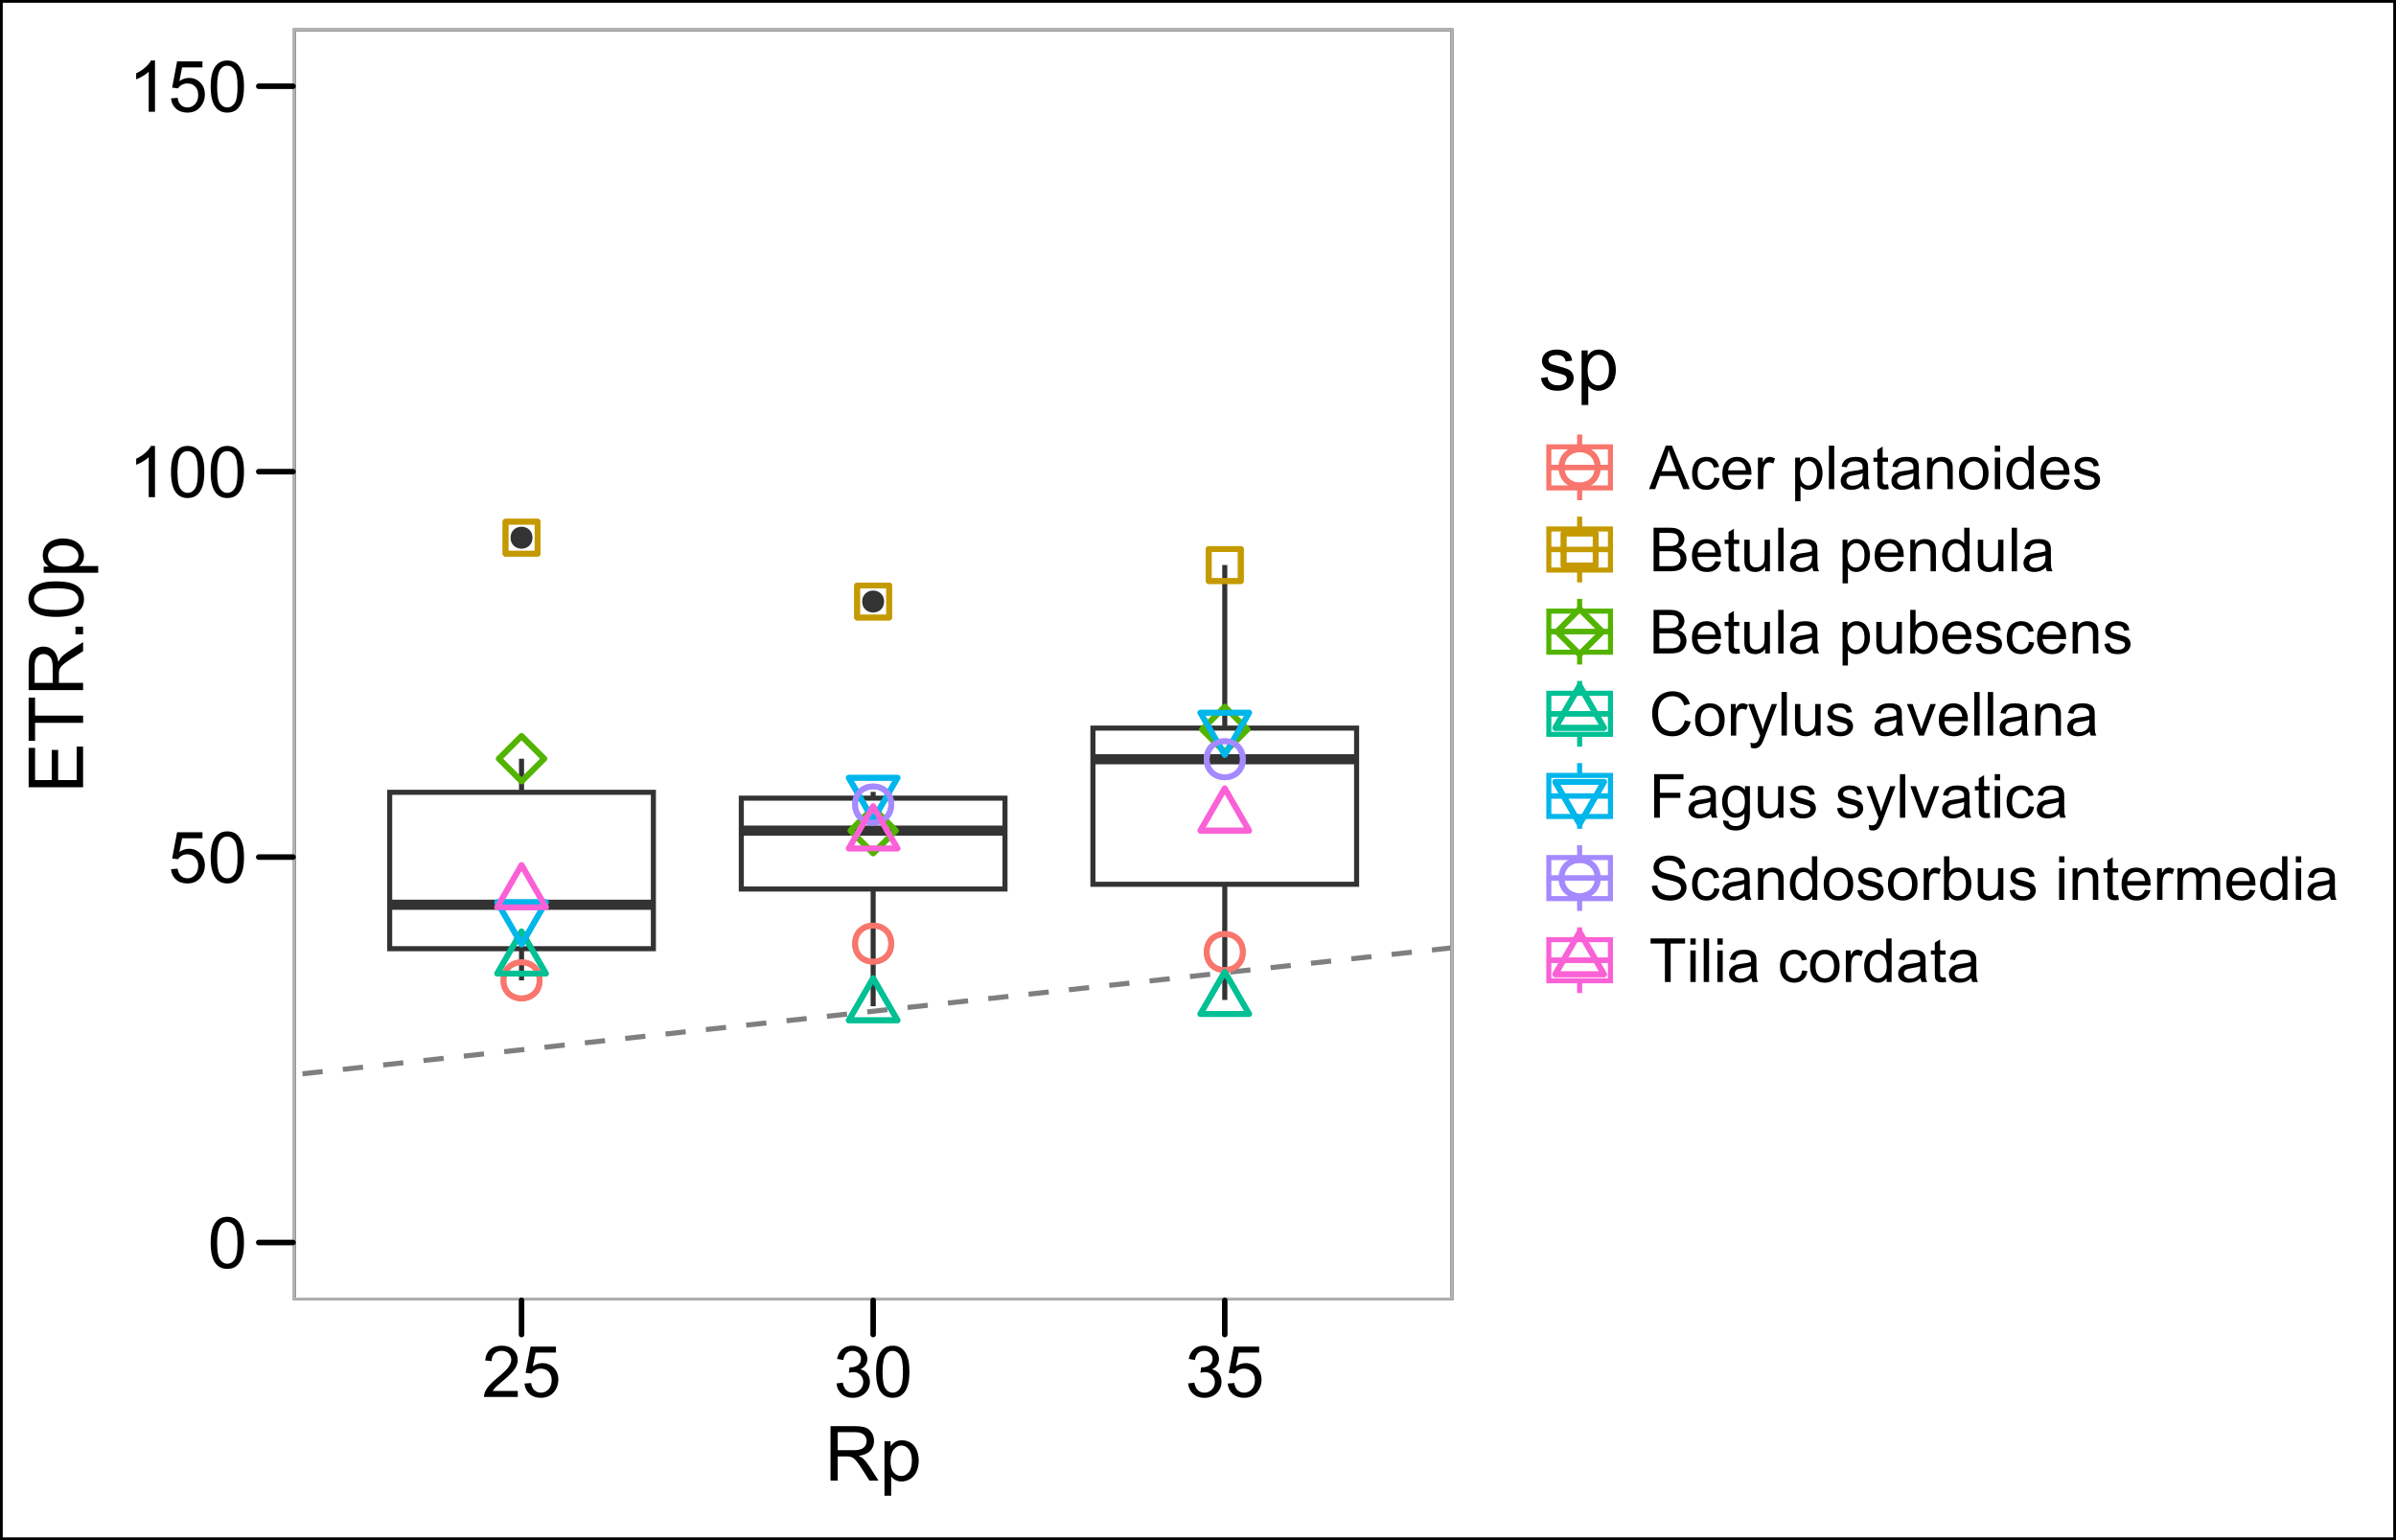 <?xml version="1.0" encoding="UTF-8"?>
<svg xmlns="http://www.w3.org/2000/svg" xmlns:xlink="http://www.w3.org/1999/xlink" width="504pt" height="324pt" viewBox="0 0 504 324" version="1.1">
<defs>
<g>
<symbol overflow="visible" id="glyph0-0">
<path style="stroke:none;" d="M 1.875 0 L 1.875 -9.375 L 9.375 -9.375 L 9.375 0 Z M 2.109 -0.234 L 9.141 -0.234 L 9.141 -9.141 L 2.109 -9.141 Z M 2.109 -0.234 "/>
</symbol>
<symbol overflow="visible" id="glyph0-1">
<path style="stroke:none;" d="M 0.621 -5.297 C 0.621 -6.562 0.75 -7.582 1.012 -8.359 C 1.273 -9.133 1.664 -9.73 2.18 -10.152 C 2.695 -10.57 3.344 -10.781 4.125 -10.781 C 4.699 -10.781 5.203 -10.664 5.641 -10.434 C 6.074 -10.199 6.434 -9.863 6.715 -9.43 C 6.996 -8.988 7.219 -8.457 7.383 -7.832 C 7.543 -7.203 7.621 -6.359 7.625 -5.297 C 7.621 -4.035 7.492 -3.016 7.234 -2.246 C 6.973 -1.469 6.586 -0.871 6.074 -0.449 C 5.559 -0.027 4.91 0.18 4.125 0.184 C 3.086 0.18 2.27 -0.188 1.684 -0.93 C 0.973 -1.82 0.621 -3.277 0.621 -5.297 Z M 1.977 -5.297 C 1.973 -3.531 2.18 -2.355 2.594 -1.777 C 3.004 -1.191 3.516 -0.902 4.125 -0.902 C 4.727 -0.902 5.234 -1.195 5.648 -1.781 C 6.062 -2.367 6.27 -3.539 6.27 -5.297 C 6.27 -7.062 6.062 -8.234 5.648 -8.816 C 5.234 -9.398 4.719 -9.691 4.109 -9.691 C 3.5 -9.691 3.02 -9.434 2.66 -8.922 C 2.203 -8.262 1.973 -7.055 1.977 -5.297 Z M 1.977 -5.297 "/>
</symbol>
<symbol overflow="visible" id="glyph0-2">
<path style="stroke:none;" d="M 0.621 -2.812 L 2.008 -2.93 C 2.105 -2.254 2.344 -1.746 2.719 -1.41 C 3.094 -1.07 3.543 -0.902 4.07 -0.902 C 4.703 -0.902 5.242 -1.141 5.684 -1.617 C 6.121 -2.094 6.34 -2.727 6.344 -3.523 C 6.34 -4.273 6.129 -4.867 5.707 -5.301 C 5.285 -5.734 4.73 -5.953 4.051 -5.953 C 3.621 -5.953 3.238 -5.855 2.898 -5.664 C 2.555 -5.469 2.285 -5.219 2.094 -4.914 L 0.855 -5.074 L 1.898 -10.59 L 7.234 -10.59 L 7.234 -9.332 L 2.953 -9.332 L 2.375 -6.445 C 3.016 -6.891 3.691 -7.113 4.402 -7.117 C 5.336 -7.113 6.129 -6.789 6.773 -6.145 C 7.418 -5.492 7.738 -4.656 7.742 -3.641 C 7.738 -2.664 7.457 -1.824 6.891 -1.121 C 6.203 -0.25 5.262 0.18 4.07 0.184 C 3.094 0.18 2.297 -0.09 1.68 -0.637 C 1.059 -1.18 0.707 -1.906 0.621 -2.812 Z M 0.621 -2.812 "/>
</symbol>
<symbol overflow="visible" id="glyph0-3">
<path style="stroke:none;" d="M 5.59 0 L 4.27 0 L 4.27 -8.402 C 3.949 -8.098 3.531 -7.793 3.02 -7.492 C 2.504 -7.188 2.043 -6.961 1.633 -6.812 L 1.633 -8.086 C 2.367 -8.43 3.012 -8.848 3.566 -9.344 C 4.117 -9.836 4.508 -10.316 4.738 -10.781 L 5.59 -10.781 Z M 5.59 0 "/>
</symbol>
<symbol overflow="visible" id="glyph0-4">
<path style="stroke:none;" d="M 7.551 -1.266 L 7.551 0 L 0.453 0 C 0.438 -0.316 0.492 -0.621 0.609 -0.914 C 0.789 -1.398 1.078 -1.875 1.477 -2.344 C 1.875 -2.812 2.449 -3.352 3.199 -3.969 C 4.367 -4.922 5.156 -5.68 5.566 -6.242 C 5.973 -6.797 6.176 -7.328 6.18 -7.828 C 6.176 -8.352 5.988 -8.793 5.621 -9.152 C 5.246 -9.512 4.762 -9.691 4.16 -9.691 C 3.523 -9.691 3.016 -9.5 2.637 -9.117 C 2.254 -8.734 2.059 -8.207 2.059 -7.535 L 0.703 -7.676 C 0.797 -8.684 1.145 -9.453 1.75 -9.984 C 2.355 -10.516 3.168 -10.781 4.188 -10.781 C 5.215 -10.781 6.031 -10.492 6.633 -9.922 C 7.234 -9.348 7.535 -8.641 7.535 -7.801 C 7.535 -7.367 7.445 -6.945 7.27 -6.531 C 7.094 -6.113 6.801 -5.676 6.395 -5.223 C 5.984 -4.762 5.309 -4.133 4.367 -3.332 C 3.57 -2.664 3.062 -2.215 2.84 -1.98 C 2.613 -1.742 2.43 -1.504 2.285 -1.266 Z M 7.551 -1.266 "/>
</symbol>
<symbol overflow="visible" id="glyph0-5">
<path style="stroke:none;" d="M 0.629 -2.836 L 1.949 -3.012 C 2.098 -2.262 2.355 -1.723 2.719 -1.395 C 3.082 -1.066 3.523 -0.902 4.051 -0.902 C 4.668 -0.902 5.191 -1.117 5.621 -1.547 C 6.043 -1.977 6.258 -2.508 6.262 -3.141 C 6.258 -3.746 6.059 -4.246 5.668 -4.641 C 5.27 -5.031 4.77 -5.227 4.16 -5.23 C 3.91 -5.227 3.598 -5.176 3.23 -5.082 L 3.375 -6.242 C 3.461 -6.227 3.531 -6.223 3.59 -6.227 C 4.148 -6.223 4.652 -6.367 5.102 -6.664 C 5.551 -6.953 5.777 -7.406 5.777 -8.02 C 5.777 -8.5 5.613 -8.898 5.285 -9.219 C 4.957 -9.531 4.535 -9.691 4.02 -9.695 C 3.504 -9.691 3.074 -9.531 2.738 -9.211 C 2.395 -8.891 2.176 -8.406 2.078 -7.766 L 0.762 -8 C 0.922 -8.879 1.285 -9.562 1.859 -10.051 C 2.43 -10.535 3.141 -10.781 3.992 -10.781 C 4.574 -10.781 5.113 -10.652 5.609 -10.402 C 6.102 -10.148 6.48 -9.809 6.742 -9.375 C 7 -8.938 7.129 -8.477 7.133 -7.992 C 7.129 -7.527 7.004 -7.102 6.758 -6.723 C 6.508 -6.34 6.141 -6.039 5.656 -5.816 C 6.285 -5.664 6.777 -5.359 7.133 -4.902 C 7.48 -4.438 7.656 -3.859 7.66 -3.172 C 7.656 -2.23 7.316 -1.438 6.633 -0.785 C 5.949 -0.137 5.086 0.188 4.043 0.191 C 3.098 0.188 2.312 -0.09 1.695 -0.648 C 1.07 -1.207 0.715 -1.938 0.629 -2.836 Z M 0.629 -2.836 "/>
</symbol>
<symbol overflow="visible" id="glyph1-0">
<path style="stroke:none;" d="M 2 0 L 2 -10 L 10 -10 L 10 0 Z M 2.25 -0.25 L 9.75 -0.25 L 9.75 -9.75 L 2.25 -9.75 Z M 2.25 -0.25 "/>
</symbol>
<symbol overflow="visible" id="glyph1-1">
<path style="stroke:none;" d="M 1.258 0 L 1.258 -11.453 L 6.336 -11.453 C 7.352 -11.449 8.129 -11.348 8.664 -11.145 C 9.191 -10.938 9.617 -10.574 9.938 -10.055 C 10.254 -9.531 10.41 -8.953 10.414 -8.328 C 10.41 -7.512 10.148 -6.828 9.625 -6.273 C 9.098 -5.715 8.285 -5.359 7.188 -5.211 C 7.586 -5.016 7.891 -4.828 8.102 -4.641 C 8.543 -4.234 8.961 -3.727 9.359 -3.117 L 11.352 0 L 9.445 0 L 7.93 -2.383 C 7.484 -3.066 7.121 -3.594 6.836 -3.961 C 6.547 -4.324 6.289 -4.578 6.066 -4.727 C 5.836 -4.871 5.605 -4.973 5.375 -5.031 C 5.199 -5.066 4.918 -5.086 4.531 -5.086 L 2.773 -5.086 L 2.773 0 Z M 2.773 -6.398 L 6.031 -6.398 C 6.719 -6.398 7.262 -6.469 7.656 -6.613 C 8.043 -6.754 8.34 -6.984 8.547 -7.301 C 8.746 -7.613 8.848 -7.953 8.852 -8.328 C 8.848 -8.867 8.652 -9.312 8.262 -9.664 C 7.867 -10.008 7.246 -10.184 6.398 -10.188 L 2.773 -10.188 Z M 2.773 -6.398 "/>
</symbol>
<symbol overflow="visible" id="glyph1-2">
<path style="stroke:none;" d="M 1.055 3.18 L 1.055 -8.297 L 2.336 -8.297 L 2.336 -7.219 C 2.637 -7.641 2.977 -7.957 3.359 -8.168 C 3.734 -8.379 4.195 -8.484 4.742 -8.484 C 5.445 -8.484 6.07 -8.301 6.617 -7.938 C 7.156 -7.57 7.566 -7.055 7.844 -6.395 C 8.117 -5.727 8.254 -5 8.258 -4.211 C 8.254 -3.359 8.102 -2.594 7.801 -1.918 C 7.492 -1.234 7.051 -0.715 6.473 -0.355 C 5.891 0.008 5.281 0.188 4.641 0.188 C 4.172 0.188 3.75 0.09 3.379 -0.109 C 3.004 -0.305 2.699 -0.555 2.461 -0.859 L 2.461 3.18 Z M 2.328 -4.102 C 2.324 -3.031 2.543 -2.242 2.977 -1.734 C 3.406 -1.223 3.93 -0.965 4.547 -0.969 C 5.172 -0.965 5.707 -1.23 6.152 -1.762 C 6.598 -2.289 6.82 -3.109 6.82 -4.219 C 6.82 -5.273 6.602 -6.062 6.168 -6.594 C 5.73 -7.117 5.211 -7.383 4.609 -7.383 C 4.008 -7.383 3.477 -7.102 3.02 -6.543 C 2.555 -5.98 2.324 -5.168 2.328 -4.102 Z M 2.328 -4.102 "/>
</symbol>
<symbol overflow="visible" id="glyph1-3">
<path style="stroke:none;" d="M 0.492 -2.477 L 1.883 -2.695 C 1.957 -2.137 2.176 -1.707 2.535 -1.414 C 2.891 -1.113 3.391 -0.965 4.031 -0.969 C 4.676 -0.965 5.152 -1.098 5.469 -1.363 C 5.777 -1.625 5.934 -1.934 5.938 -2.289 C 5.934 -2.605 5.797 -2.855 5.523 -3.039 C 5.328 -3.16 4.848 -3.32 4.086 -3.516 C 3.051 -3.773 2.336 -3.996 1.941 -4.191 C 1.539 -4.379 1.238 -4.645 1.035 -4.98 C 0.828 -5.316 0.727 -5.688 0.727 -6.094 C 0.727 -6.461 0.809 -6.801 0.98 -7.121 C 1.145 -7.434 1.375 -7.695 1.672 -7.906 C 1.887 -8.062 2.188 -8.199 2.566 -8.316 C 2.941 -8.426 3.344 -8.484 3.781 -8.484 C 4.43 -8.484 5.004 -8.391 5.496 -8.203 C 5.988 -8.016 6.352 -7.762 6.586 -7.441 C 6.82 -7.121 6.98 -6.691 7.07 -6.156 L 5.695 -5.969 C 5.633 -6.395 5.449 -6.727 5.152 -6.969 C 4.848 -7.203 4.426 -7.324 3.883 -7.328 C 3.234 -7.324 2.773 -7.219 2.5 -7.008 C 2.223 -6.793 2.086 -6.543 2.086 -6.258 C 2.086 -6.074 2.141 -5.91 2.258 -5.766 C 2.367 -5.613 2.547 -5.488 2.797 -5.391 C 2.934 -5.336 3.348 -5.215 4.039 -5.031 C 5.031 -4.762 5.727 -4.543 6.121 -4.379 C 6.512 -4.207 6.82 -3.961 7.047 -3.641 C 7.27 -3.312 7.383 -2.914 7.383 -2.438 C 7.383 -1.969 7.246 -1.527 6.973 -1.113 C 6.699 -0.699 6.305 -0.379 5.789 -0.152 C 5.273 0.074 4.688 0.188 4.039 0.188 C 2.957 0.188 2.137 -0.035 1.574 -0.484 C 1.008 -0.93 0.648 -1.594 0.492 -2.477 Z M 0.492 -2.477 "/>
</symbol>
<symbol overflow="visible" id="glyph2-0">
<path style="stroke:none;" d="M 0 -2 L -10 -2 L -10 -10 L 0 -10 Z M -0.25 -2.25 L -0.25 -9.75 L -9.75 -9.75 L -9.75 -2.25 Z M -0.25 -2.25 "/>
</symbol>
<symbol overflow="visible" id="glyph2-1">
<path style="stroke:none;" d="M 0 -1.266 L -11.453 -1.266 L -11.453 -9.547 L -10.102 -9.547 L -10.102 -2.781 L -6.594 -2.781 L -6.594 -9.117 L -5.25 -9.117 L -5.25 -2.781 L -1.352 -2.781 L -1.352 -9.812 L 0 -9.812 Z M 0 -1.266 "/>
</symbol>
<symbol overflow="visible" id="glyph2-2">
<path style="stroke:none;" d="M 0 -4.148 L -10.102 -4.148 L -10.102 -0.375 L -11.453 -0.375 L -11.453 -9.453 L -10.102 -9.453 L -10.102 -5.664 L 0 -5.664 Z M 0 -4.148 "/>
</symbol>
<symbol overflow="visible" id="glyph2-3">
<path style="stroke:none;" d="M 0 -1.258 L -11.453 -1.258 L -11.453 -6.336 C -11.449 -7.352 -11.348 -8.129 -11.145 -8.664 C -10.938 -9.191 -10.574 -9.617 -10.055 -9.938 C -9.531 -10.254 -8.953 -10.41 -8.328 -10.414 C -7.512 -10.41 -6.828 -10.148 -6.273 -9.625 C -5.715 -9.098 -5.359 -8.285 -5.211 -7.188 C -5.016 -7.586 -4.828 -7.891 -4.641 -8.102 C -4.234 -8.543 -3.727 -8.961 -3.117 -9.359 L 0 -11.352 L 0 -9.445 L -2.383 -7.93 C -3.066 -7.484 -3.594 -7.121 -3.961 -6.836 C -4.324 -6.547 -4.578 -6.289 -4.727 -6.066 C -4.871 -5.836 -4.973 -5.605 -5.031 -5.375 C -5.066 -5.199 -5.086 -4.918 -5.086 -4.531 L -5.086 -2.773 L 0 -2.773 Z M -6.398 -2.773 L -6.398 -6.031 C -6.398 -6.719 -6.469 -7.262 -6.613 -7.656 C -6.754 -8.043 -6.984 -8.34 -7.301 -8.547 C -7.613 -8.746 -7.953 -8.848 -8.328 -8.852 C -8.867 -8.848 -9.312 -8.652 -9.664 -8.262 C -10.008 -7.867 -10.184 -7.246 -10.188 -6.398 L -10.188 -2.773 Z M -6.398 -2.773 "/>
</symbol>
<symbol overflow="visible" id="glyph2-4">
<path style="stroke:none;" d="M 0 -1.453 L -1.602 -1.453 L -1.602 -3.055 L 0 -3.055 Z M 0 -1.453 "/>
</symbol>
<symbol overflow="visible" id="glyph2-5">
<path style="stroke:none;" d="M -5.648 -0.664 C -7 -0.66 -8.09 -0.801 -8.918 -1.082 C -9.742 -1.359 -10.379 -1.773 -10.828 -2.324 C -11.273 -2.871 -11.496 -3.562 -11.5 -4.398 C -11.496 -5.012 -11.371 -5.551 -11.129 -6.016 C -10.879 -6.477 -10.523 -6.859 -10.059 -7.164 C -9.59 -7.465 -9.023 -7.703 -8.355 -7.875 C -7.684 -8.047 -6.781 -8.133 -5.648 -8.133 C -4.305 -8.133 -3.219 -7.992 -2.395 -7.719 C -1.566 -7.438 -0.93 -7.027 -0.48 -6.48 C -0.031 -5.93 0.191 -5.234 0.195 -4.398 C 0.191 -3.293 -0.199 -2.426 -0.992 -1.797 C -1.941 -1.039 -3.496 -0.66 -5.648 -0.664 Z M -5.648 -2.109 C -3.766 -2.109 -2.512 -2.328 -1.895 -2.77 C -1.27 -3.207 -0.961 -3.75 -0.961 -4.398 C -0.961 -5.043 -1.273 -5.586 -1.898 -6.027 C -2.523 -6.465 -3.773 -6.684 -5.648 -6.688 C -7.531 -6.684 -8.781 -6.465 -9.406 -6.027 C -10.023 -5.586 -10.336 -5.039 -10.336 -4.383 C -10.336 -3.734 -10.062 -3.219 -9.516 -2.836 C -8.816 -2.352 -7.527 -2.109 -5.648 -2.109 Z M -5.648 -2.109 "/>
</symbol>
<symbol overflow="visible" id="glyph2-6">
<path style="stroke:none;" d="M 3.18 -1.055 L -8.297 -1.055 L -8.297 -2.336 L -7.219 -2.336 C -7.641 -2.637 -7.957 -2.977 -8.168 -3.359 C -8.379 -3.734 -8.484 -4.195 -8.484 -4.742 C -8.484 -5.445 -8.301 -6.07 -7.938 -6.617 C -7.57 -7.156 -7.055 -7.566 -6.395 -7.844 C -5.727 -8.117 -5 -8.254 -4.211 -8.258 C -3.359 -8.254 -2.594 -8.102 -1.918 -7.801 C -1.234 -7.492 -0.715 -7.051 -0.355 -6.473 C 0.008 -5.891 0.188 -5.281 0.188 -4.641 C 0.188 -4.172 0.09 -3.75 -0.109 -3.379 C -0.305 -3.004 -0.555 -2.699 -0.859 -2.461 L 3.18 -2.461 Z M -4.102 -2.328 C -3.031 -2.324 -2.242 -2.543 -1.734 -2.977 C -1.223 -3.406 -0.965 -3.93 -0.969 -4.547 C -0.965 -5.172 -1.23 -5.707 -1.762 -6.152 C -2.289 -6.598 -3.109 -6.82 -4.219 -6.82 C -5.273 -6.82 -6.062 -6.602 -6.594 -6.168 C -7.117 -5.73 -7.383 -5.211 -7.383 -4.609 C -7.383 -4.008 -7.102 -3.477 -6.543 -3.02 C -5.98 -2.555 -5.168 -2.324 -4.102 -2.328 Z M -4.102 -2.328 "/>
</symbol>
<symbol overflow="visible" id="glyph3-0">
<path style="stroke:none;" d="M 1.602 0 L 1.602 -8 L 8 -8 L 8 0 Z M 1.801 -0.199 L 7.801 -0.199 L 7.801 -7.801 L 1.801 -7.801 Z M 1.801 -0.199 "/>
</symbol>
<symbol overflow="visible" id="glyph3-1">
<path style="stroke:none;" d="M -0.02 0 L 3.5 -9.164 L 4.805 -9.164 L 8.555 0 L 7.176 0 L 6.105 -2.773 L 2.273 -2.773 L 1.27 0 Z M 2.625 -3.762 L 5.73 -3.762 L 4.773 -6.301 C 4.48 -7.066 4.266 -7.699 4.125 -8.199 C 4.008 -7.609 3.844 -7.027 3.633 -6.449 Z M 2.625 -3.762 "/>
</symbol>
<symbol overflow="visible" id="glyph3-2">
<path style="stroke:none;" d="M 5.176 -2.43 L 6.281 -2.289 C 6.16 -1.523 5.848 -0.926 5.352 -0.496 C 4.852 -0.066 4.242 0.145 3.52 0.148 C 2.609 0.145 1.879 -0.148 1.328 -0.742 C 0.773 -1.332 0.496 -2.184 0.5 -3.293 C 0.496 -4.008 0.617 -4.633 0.855 -5.172 C 1.09 -5.707 1.449 -6.109 1.938 -6.383 C 2.422 -6.648 2.949 -6.785 3.523 -6.789 C 4.242 -6.785 4.832 -6.602 5.293 -6.242 C 5.746 -5.875 6.043 -5.359 6.176 -4.688 L 5.082 -4.52 C 4.973 -4.961 4.789 -5.297 4.527 -5.523 C 4.262 -5.746 3.941 -5.859 3.57 -5.863 C 3 -5.859 2.539 -5.656 2.188 -5.254 C 1.828 -4.844 1.652 -4.199 1.656 -3.324 C 1.652 -2.43 1.824 -1.781 2.168 -1.379 C 2.508 -0.973 2.953 -0.773 3.508 -0.773 C 3.945 -0.773 4.312 -0.906 4.609 -1.18 C 4.902 -1.445 5.09 -1.863 5.176 -2.43 Z M 5.176 -2.43 "/>
</symbol>
<symbol overflow="visible" id="glyph3-3">
<path style="stroke:none;" d="M 5.387 -2.137 L 6.551 -1.992 C 6.363 -1.312 6.023 -0.785 5.531 -0.414 C 5.035 -0.039 4.402 0.145 3.633 0.148 C 2.66 0.145 1.887 -0.148 1.32 -0.746 C 0.75 -1.34 0.469 -2.18 0.469 -3.262 C 0.469 -4.375 0.754 -5.242 1.332 -5.863 C 1.902 -6.477 2.648 -6.785 3.57 -6.789 C 4.453 -6.785 5.18 -6.484 5.742 -5.883 C 6.305 -5.277 6.586 -4.426 6.586 -3.332 C 6.586 -3.262 6.582 -3.16 6.582 -3.031 L 1.633 -3.031 C 1.672 -2.297 1.879 -1.738 2.25 -1.355 C 2.617 -0.965 3.078 -0.773 3.637 -0.773 C 4.047 -0.773 4.398 -0.879 4.695 -1.098 C 4.984 -1.312 5.215 -1.66 5.387 -2.137 Z M 1.695 -3.957 L 5.398 -3.957 C 5.344 -4.512 5.203 -4.93 4.977 -5.211 C 4.613 -5.641 4.148 -5.859 3.582 -5.863 C 3.059 -5.859 2.625 -5.688 2.277 -5.344 C 1.922 -4.996 1.727 -4.531 1.695 -3.957 Z M 1.695 -3.957 "/>
</symbol>
<symbol overflow="visible" id="glyph3-4">
<path style="stroke:none;" d="M 0.832 0 L 0.832 -6.637 L 1.844 -6.637 L 1.844 -5.633 C 2.098 -6.098 2.336 -6.41 2.559 -6.562 C 2.773 -6.711 3.016 -6.785 3.281 -6.789 C 3.66 -6.785 4.043 -6.664 4.438 -6.426 L 4.051 -5.383 C 3.77 -5.543 3.496 -5.625 3.227 -5.625 C 2.977 -5.625 2.754 -5.551 2.562 -5.402 C 2.363 -5.254 2.227 -5.047 2.145 -4.789 C 2.02 -4.383 1.957 -3.945 1.957 -3.477 L 1.957 0 Z M 0.832 0 "/>
</symbol>
<symbol overflow="visible" id="glyph3-5">
<path style="stroke:none;" d=""/>
</symbol>
<symbol overflow="visible" id="glyph3-6">
<path style="stroke:none;" d="M 0.844 2.543 L 0.844 -6.637 L 1.867 -6.637 L 1.867 -5.773 C 2.105 -6.109 2.379 -6.363 2.688 -6.535 C 2.988 -6.699 3.355 -6.785 3.793 -6.789 C 4.355 -6.785 4.855 -6.641 5.293 -6.352 C 5.723 -6.059 6.051 -5.645 6.273 -5.117 C 6.492 -4.582 6.602 -4 6.605 -3.367 C 6.602 -2.688 6.48 -2.078 6.238 -1.535 C 5.992 -0.988 5.637 -0.57 5.176 -0.285 C 4.707 0.004 4.219 0.145 3.711 0.148 C 3.332 0.145 2.996 0.07 2.703 -0.086 C 2.402 -0.242 2.16 -0.441 1.969 -0.688 L 1.969 2.543 Z M 1.863 -3.281 C 1.863 -2.426 2.035 -1.793 2.379 -1.387 C 2.723 -0.977 3.141 -0.773 3.637 -0.773 C 4.133 -0.773 4.562 -0.984 4.922 -1.406 C 5.277 -1.828 5.453 -2.484 5.457 -3.375 C 5.453 -4.219 5.281 -4.852 4.934 -5.273 C 4.586 -5.695 4.168 -5.906 3.688 -5.906 C 3.203 -5.906 2.781 -5.68 2.414 -5.234 C 2.047 -4.781 1.863 -4.133 1.863 -3.281 Z M 1.863 -3.281 "/>
</symbol>
<symbol overflow="visible" id="glyph3-7">
<path style="stroke:none;" d="M 0.82 0 L 0.82 -9.164 L 1.945 -9.164 L 1.945 0 Z M 0.82 0 "/>
</symbol>
<symbol overflow="visible" id="glyph3-8">
<path style="stroke:none;" d="M 5.176 -0.82 C 4.754 -0.465 4.355 -0.215 3.973 -0.07 C 3.586 0.074 3.172 0.145 2.73 0.148 C 2 0.145 1.438 -0.027 1.047 -0.383 C 0.652 -0.734 0.457 -1.191 0.461 -1.75 C 0.457 -2.074 0.531 -2.371 0.684 -2.641 C 0.828 -2.906 1.023 -3.121 1.266 -3.285 C 1.504 -3.445 1.773 -3.57 2.074 -3.656 C 2.293 -3.711 2.625 -3.766 3.074 -3.824 C 3.98 -3.93 4.648 -4.059 5.082 -4.211 C 5.082 -4.363 5.086 -4.461 5.086 -4.508 C 5.086 -4.961 4.98 -5.285 4.77 -5.477 C 4.48 -5.727 4.051 -5.852 3.488 -5.855 C 2.957 -5.852 2.566 -5.762 2.316 -5.578 C 2.059 -5.391 1.875 -5.062 1.758 -4.594 L 0.656 -4.742 C 0.754 -5.211 0.918 -5.594 1.148 -5.883 C 1.375 -6.172 1.703 -6.395 2.141 -6.555 C 2.57 -6.707 3.074 -6.785 3.648 -6.789 C 4.215 -6.785 4.676 -6.719 5.031 -6.586 C 5.383 -6.453 5.645 -6.285 5.812 -6.082 C 5.977 -5.879 6.094 -5.625 6.164 -5.32 C 6.199 -5.125 6.215 -4.777 6.219 -4.281 L 6.219 -2.781 C 6.215 -1.73 6.238 -1.07 6.289 -0.797 C 6.336 -0.52 6.434 -0.254 6.574 0 L 5.398 0 C 5.281 -0.234 5.207 -0.508 5.176 -0.82 Z M 5.082 -3.332 C 4.668 -3.164 4.055 -3.023 3.242 -2.906 C 2.777 -2.836 2.453 -2.758 2.262 -2.68 C 2.07 -2.594 1.922 -2.473 1.82 -2.312 C 1.715 -2.152 1.664 -1.977 1.664 -1.781 C 1.664 -1.48 1.777 -1.23 2.004 -1.031 C 2.23 -0.828 2.562 -0.727 3 -0.73 C 3.43 -0.727 3.812 -0.82 4.156 -1.016 C 4.492 -1.203 4.742 -1.465 4.898 -1.793 C 5.02 -2.047 5.078 -2.422 5.082 -2.918 Z M 5.082 -3.332 "/>
</symbol>
<symbol overflow="visible" id="glyph3-9">
<path style="stroke:none;" d="M 3.301 -1.008 L 3.461 -0.012 C 3.145 0.051 2.863 0.082 2.613 0.086 C 2.203 0.082 1.883 0.02 1.66 -0.105 C 1.434 -0.234 1.277 -0.402 1.188 -0.613 C 1.094 -0.82 1.047 -1.266 1.051 -1.945 L 1.051 -5.762 L 0.227 -5.762 L 0.227 -6.637 L 1.051 -6.637 L 1.051 -8.281 L 2.168 -8.957 L 2.168 -6.637 L 3.301 -6.637 L 3.301 -5.762 L 2.168 -5.762 L 2.168 -1.883 C 2.168 -1.555 2.188 -1.348 2.227 -1.262 C 2.266 -1.168 2.328 -1.098 2.422 -1.043 C 2.508 -0.988 2.637 -0.961 2.805 -0.961 C 2.926 -0.961 3.09 -0.977 3.301 -1.008 Z M 3.301 -1.008 "/>
</symbol>
<symbol overflow="visible" id="glyph3-10">
<path style="stroke:none;" d="M 0.844 0 L 0.844 -6.637 L 1.855 -6.637 L 1.855 -5.695 C 2.34 -6.422 3.043 -6.785 3.969 -6.789 C 4.367 -6.785 4.734 -6.711 5.07 -6.57 C 5.402 -6.422 5.656 -6.234 5.824 -6.004 C 5.988 -5.77 6.105 -5.492 6.176 -5.176 C 6.215 -4.965 6.234 -4.602 6.238 -4.082 L 6.238 0 L 5.113 0 L 5.113 -4.039 C 5.109 -4.492 5.066 -4.836 4.98 -5.066 C 4.895 -5.289 4.738 -5.469 4.516 -5.609 C 4.289 -5.742 4.027 -5.812 3.73 -5.812 C 3.25 -5.812 2.836 -5.66 2.488 -5.355 C 2.141 -5.051 1.969 -4.473 1.969 -3.625 L 1.969 0 Z M 0.844 0 "/>
</symbol>
<symbol overflow="visible" id="glyph3-11">
<path style="stroke:none;" d="M 0.426 -3.32 C 0.422 -4.547 0.762 -5.457 1.449 -6.051 C 2.016 -6.539 2.715 -6.785 3.539 -6.789 C 4.449 -6.785 5.191 -6.484 5.773 -5.891 C 6.352 -5.289 6.645 -4.465 6.645 -3.414 C 6.645 -2.559 6.516 -1.887 6.258 -1.398 C 6 -0.906 5.625 -0.527 5.141 -0.258 C 4.648 0.012 4.117 0.145 3.539 0.148 C 2.609 0.145 1.855 -0.148 1.285 -0.742 C 0.707 -1.336 0.422 -2.195 0.426 -3.32 Z M 1.582 -3.32 C 1.582 -2.465 1.766 -1.828 2.137 -1.406 C 2.508 -0.984 2.977 -0.773 3.539 -0.773 C 4.094 -0.773 4.555 -0.984 4.93 -1.41 C 5.297 -1.836 5.484 -2.484 5.488 -3.355 C 5.484 -4.172 5.297 -4.793 4.926 -5.219 C 4.551 -5.641 4.09 -5.852 3.539 -5.855 C 2.977 -5.852 2.508 -5.641 2.137 -5.223 C 1.766 -4.801 1.582 -4.168 1.582 -3.32 Z M 1.582 -3.32 "/>
</symbol>
<symbol overflow="visible" id="glyph3-12">
<path style="stroke:none;" d="M 0.852 -7.867 L 0.852 -9.164 L 1.977 -9.164 L 1.977 -7.867 Z M 0.852 0 L 0.852 -6.637 L 1.977 -6.637 L 1.977 0 Z M 0.852 0 "/>
</symbol>
<symbol overflow="visible" id="glyph3-13">
<path style="stroke:none;" d="M 5.148 0 L 5.148 -0.836 C 4.727 -0.18 4.109 0.145 3.293 0.148 C 2.762 0.145 2.273 0.004 1.832 -0.289 C 1.387 -0.578 1.043 -0.984 0.801 -1.508 C 0.555 -2.027 0.434 -2.629 0.438 -3.312 C 0.434 -3.969 0.543 -4.57 0.77 -5.113 C 0.988 -5.652 1.32 -6.066 1.762 -6.355 C 2.203 -6.641 2.695 -6.785 3.242 -6.789 C 3.641 -6.785 4 -6.699 4.312 -6.535 C 4.625 -6.363 4.879 -6.145 5.074 -5.875 L 5.074 -9.164 L 6.195 -9.164 L 6.195 0 Z M 1.594 -3.312 C 1.594 -2.461 1.77 -1.828 2.129 -1.406 C 2.484 -0.984 2.91 -0.773 3.398 -0.773 C 3.891 -0.773 4.309 -0.973 4.652 -1.375 C 4.996 -1.777 5.168 -2.391 5.168 -3.219 C 5.168 -4.125 4.992 -4.793 4.641 -5.219 C 4.289 -5.641 3.859 -5.852 3.352 -5.855 C 2.852 -5.852 2.434 -5.648 2.098 -5.242 C 1.762 -4.832 1.594 -4.188 1.594 -3.312 Z M 1.594 -3.312 "/>
</symbol>
<symbol overflow="visible" id="glyph3-14">
<path style="stroke:none;" d="M 0.395 -1.98 L 1.508 -2.156 C 1.566 -1.711 1.742 -1.367 2.027 -1.129 C 2.312 -0.891 2.711 -0.773 3.227 -0.773 C 3.738 -0.773 4.121 -0.879 4.375 -1.09 C 4.621 -1.301 4.746 -1.547 4.75 -1.832 C 4.746 -2.082 4.637 -2.281 4.418 -2.43 C 4.262 -2.527 3.879 -2.656 3.27 -2.812 C 2.441 -3.02 1.867 -3.199 1.551 -3.352 C 1.23 -3.504 0.988 -3.715 0.828 -3.984 C 0.66 -4.25 0.578 -4.547 0.582 -4.875 C 0.578 -5.172 0.648 -5.445 0.785 -5.695 C 0.918 -5.945 1.102 -6.152 1.336 -6.324 C 1.512 -6.449 1.75 -6.559 2.055 -6.652 C 2.355 -6.738 2.68 -6.785 3.023 -6.789 C 3.543 -6.785 4 -6.711 4.395 -6.562 C 4.789 -6.41 5.078 -6.207 5.27 -5.953 C 5.453 -5.695 5.582 -5.352 5.656 -4.926 L 4.555 -4.773 C 4.5 -5.113 4.355 -5.379 4.121 -5.574 C 3.879 -5.762 3.543 -5.859 3.105 -5.863 C 2.59 -5.859 2.219 -5.773 2 -5.605 C 1.773 -5.434 1.664 -5.234 1.668 -5.008 C 1.664 -4.859 1.711 -4.727 1.805 -4.613 C 1.898 -4.488 2.043 -4.391 2.238 -4.312 C 2.348 -4.27 2.676 -4.172 3.23 -4.023 C 4.023 -3.809 4.578 -3.637 4.895 -3.504 C 5.207 -3.367 5.457 -3.168 5.637 -2.91 C 5.816 -2.648 5.906 -2.328 5.906 -1.949 C 5.906 -1.57 5.797 -1.219 5.578 -0.891 C 5.359 -0.559 5.043 -0.301 4.629 -0.121 C 4.215 0.059 3.746 0.145 3.23 0.148 C 2.363 0.145 1.707 -0.031 1.258 -0.387 C 0.805 -0.746 0.516 -1.277 0.395 -1.98 Z M 0.395 -1.98 "/>
</symbol>
<symbol overflow="visible" id="glyph3-15">
<path style="stroke:none;" d="M 0.938 0 L 0.938 -9.164 L 4.375 -9.164 C 5.074 -9.164 5.637 -9.07 6.059 -8.883 C 6.48 -8.695 6.812 -8.41 7.055 -8.027 C 7.293 -7.641 7.41 -7.238 7.414 -6.82 C 7.41 -6.426 7.305 -6.055 7.094 -5.711 C 6.879 -5.363 6.559 -5.086 6.133 -4.875 C 6.684 -4.711 7.109 -4.434 7.406 -4.043 C 7.703 -3.652 7.852 -3.188 7.855 -2.656 C 7.852 -2.223 7.762 -1.824 7.582 -1.457 C 7.402 -1.086 7.176 -0.801 6.91 -0.605 C 6.641 -0.402 6.309 -0.254 5.906 -0.152 C 5.504 -0.051 5.012 0 4.43 0 Z M 2.148 -5.312 L 4.133 -5.312 C 4.664 -5.309 5.051 -5.344 5.289 -5.418 C 5.594 -5.508 5.824 -5.66 5.984 -5.875 C 6.137 -6.086 6.215 -6.352 6.219 -6.676 C 6.215 -6.977 6.145 -7.246 6 -7.477 C 5.852 -7.707 5.641 -7.863 5.375 -7.953 C 5.102 -8.035 4.637 -8.078 3.98 -8.082 L 2.148 -8.082 Z M 2.148 -1.082 L 4.43 -1.082 C 4.82 -1.078 5.094 -1.094 5.258 -1.125 C 5.531 -1.172 5.766 -1.254 5.957 -1.375 C 6.141 -1.488 6.293 -1.656 6.418 -1.883 C 6.535 -2.102 6.598 -2.359 6.602 -2.656 C 6.598 -2.992 6.508 -3.289 6.336 -3.547 C 6.156 -3.797 5.914 -3.977 5.609 -4.078 C 5.297 -4.18 4.852 -4.23 4.27 -4.23 L 2.148 -4.23 Z M 2.148 -1.082 "/>
</symbol>
<symbol overflow="visible" id="glyph3-16">
<path style="stroke:none;" d="M 5.195 0 L 5.195 -0.977 C 4.676 -0.227 3.973 0.145 3.086 0.148 C 2.691 0.145 2.324 0.074 1.988 -0.074 C 1.645 -0.223 1.395 -0.41 1.234 -0.641 C 1.066 -0.863 0.949 -1.145 0.887 -1.477 C 0.84 -1.695 0.82 -2.043 0.82 -2.523 L 0.82 -6.637 L 1.945 -6.637 L 1.945 -2.957 C 1.945 -2.367 1.965 -1.973 2.012 -1.77 C 2.078 -1.473 2.23 -1.238 2.461 -1.07 C 2.688 -0.902 2.969 -0.82 3.312 -0.82 C 3.648 -0.82 3.965 -0.906 4.262 -1.078 C 4.555 -1.25 4.766 -1.484 4.891 -1.781 C 5.012 -2.078 5.074 -2.512 5.074 -3.082 L 5.074 -6.637 L 6.199 -6.637 L 6.199 0 Z M 5.195 0 "/>
</symbol>
<symbol overflow="visible" id="glyph3-17">
<path style="stroke:none;" d="M 1.883 0 L 0.836 0 L 0.836 -9.164 L 1.961 -9.164 L 1.961 -5.895 C 2.434 -6.488 3.039 -6.785 3.781 -6.789 C 4.188 -6.785 4.574 -6.703 4.941 -6.539 C 5.301 -6.375 5.602 -6.141 5.84 -5.844 C 6.074 -5.543 6.258 -5.184 6.395 -4.766 C 6.523 -4.344 6.59 -3.895 6.594 -3.418 C 6.59 -2.277 6.309 -1.398 5.75 -0.781 C 5.184 -0.16 4.512 0.145 3.727 0.148 C 2.941 0.145 2.324 -0.18 1.883 -0.832 Z M 1.867 -3.367 C 1.863 -2.57 1.973 -1.996 2.195 -1.645 C 2.547 -1.062 3.027 -0.773 3.633 -0.773 C 4.121 -0.773 4.543 -0.984 4.906 -1.414 C 5.262 -1.836 5.441 -2.473 5.445 -3.324 C 5.441 -4.188 5.27 -4.828 4.93 -5.242 C 4.582 -5.652 4.168 -5.859 3.68 -5.863 C 3.188 -5.859 2.762 -5.645 2.406 -5.223 C 2.043 -4.793 1.863 -4.176 1.867 -3.367 Z M 1.867 -3.367 "/>
</symbol>
<symbol overflow="visible" id="glyph3-18">
<path style="stroke:none;" d="M 7.523 -3.211 L 8.738 -2.906 C 8.48 -1.91 8.023 -1.148 7.363 -0.629 C 6.703 -0.105 5.898 0.152 4.945 0.156 C 3.953 0.152 3.148 -0.047 2.531 -0.445 C 1.914 -0.848 1.441 -1.43 1.121 -2.191 C 0.793 -2.953 0.633 -3.77 0.637 -4.648 C 0.633 -5.602 0.816 -6.434 1.184 -7.145 C 1.547 -7.852 2.062 -8.395 2.738 -8.766 C 3.41 -9.133 4.152 -9.316 4.961 -9.32 C 5.875 -9.316 6.645 -9.082 7.273 -8.617 C 7.895 -8.148 8.332 -7.492 8.582 -6.648 L 7.387 -6.367 C 7.172 -7.031 6.863 -7.516 6.461 -7.824 C 6.055 -8.125 5.547 -8.277 4.938 -8.281 C 4.23 -8.277 3.641 -8.109 3.172 -7.773 C 2.695 -7.434 2.363 -6.98 2.172 -6.414 C 1.98 -5.844 1.887 -5.258 1.887 -4.656 C 1.887 -3.875 2 -3.195 2.227 -2.613 C 2.453 -2.031 2.805 -1.598 3.289 -1.312 C 3.766 -1.023 4.285 -0.879 4.844 -0.883 C 5.52 -0.879 6.094 -1.074 6.566 -1.469 C 7.035 -1.855 7.355 -2.438 7.523 -3.211 Z M 7.523 -3.211 "/>
</symbol>
<symbol overflow="visible" id="glyph3-19">
<path style="stroke:none;" d="M 0.793 2.555 L 0.668 1.5 C 0.914 1.566 1.129 1.598 1.312 1.602 C 1.562 1.598 1.762 1.559 1.91 1.477 C 2.059 1.391 2.18 1.273 2.281 1.125 C 2.348 1.012 2.465 0.73 2.625 0.289 C 2.645 0.223 2.676 0.133 2.727 0.012 L 0.207 -6.637 L 1.418 -6.637 L 2.801 -2.793 C 2.98 -2.305 3.141 -1.793 3.281 -1.258 C 3.41 -1.77 3.562 -2.273 3.742 -2.77 L 5.164 -6.637 L 6.289 -6.637 L 3.762 0.113 C 3.488 0.84 3.277 1.344 3.133 1.617 C 2.93 1.988 2.699 2.258 2.441 2.434 C 2.18 2.605 1.871 2.695 1.52 2.695 C 1.301 2.695 1.059 2.648 0.793 2.555 Z M 0.793 2.555 "/>
</symbol>
<symbol overflow="visible" id="glyph3-20">
<path style="stroke:none;" d="M 2.688 0 L 0.164 -6.637 L 1.352 -6.637 L 2.773 -2.664 C 2.926 -2.23 3.07 -1.785 3.199 -1.324 C 3.301 -1.676 3.438 -2.094 3.617 -2.586 L 5.094 -6.637 L 6.25 -6.637 L 3.738 0 Z M 2.688 0 "/>
</symbol>
<symbol overflow="visible" id="glyph3-21">
<path style="stroke:none;" d="M 1.051 0 L 1.051 -9.164 L 7.23 -9.164 L 7.23 -8.082 L 2.262 -8.082 L 2.262 -5.242 L 6.562 -5.242 L 6.562 -4.164 L 2.262 -4.164 L 2.262 0 Z M 1.051 0 "/>
</symbol>
<symbol overflow="visible" id="glyph3-22">
<path style="stroke:none;" d="M 0.637 0.551 L 1.73 0.711 C 1.773 1.047 1.902 1.293 2.113 1.449 C 2.391 1.652 2.773 1.758 3.258 1.762 C 3.777 1.758 4.176 1.652 4.461 1.449 C 4.742 1.238 4.938 0.949 5.039 0.574 C 5.094 0.344 5.117 -0.137 5.117 -0.867 C 4.625 -0.289 4.016 0 3.281 0 C 2.367 0 1.66 -0.328 1.164 -0.988 C 0.66 -1.645 0.41 -2.434 0.414 -3.355 C 0.41 -3.984 0.523 -4.57 0.758 -5.109 C 0.984 -5.645 1.316 -6.059 1.754 -6.352 C 2.184 -6.641 2.695 -6.785 3.289 -6.789 C 4.066 -6.785 4.715 -6.469 5.227 -5.836 L 5.227 -6.637 L 6.262 -6.637 L 6.262 -0.898 C 6.258 0.133 6.152 0.859 5.945 1.297 C 5.734 1.727 5.402 2.07 4.945 2.32 C 4.488 2.57 3.926 2.695 3.262 2.695 C 2.469 2.695 1.828 2.516 1.344 2.16 C 0.852 1.801 0.617 1.266 0.637 0.551 Z M 1.57 -3.438 C 1.57 -2.566 1.742 -1.93 2.086 -1.531 C 2.43 -1.125 2.863 -0.926 3.387 -0.93 C 3.902 -0.926 4.336 -1.125 4.688 -1.527 C 5.035 -1.922 5.207 -2.547 5.211 -3.398 C 5.207 -4.211 5.027 -4.82 4.672 -5.234 C 4.309 -5.645 3.875 -5.852 3.367 -5.855 C 2.863 -5.852 2.438 -5.648 2.094 -5.246 C 1.742 -4.836 1.57 -4.234 1.57 -3.438 Z M 1.57 -3.438 "/>
</symbol>
<symbol overflow="visible" id="glyph3-23">
<path style="stroke:none;" d="M 0.574 -2.945 L 1.719 -3.043 C 1.77 -2.582 1.898 -2.207 2.098 -1.914 C 2.293 -1.621 2.598 -1.383 3.02 -1.203 C 3.434 -1.016 3.902 -0.926 4.426 -0.93 C 4.883 -0.926 5.293 -0.996 5.648 -1.137 C 6 -1.273 6.262 -1.461 6.438 -1.703 C 6.609 -1.941 6.695 -2.203 6.699 -2.488 C 6.695 -2.773 6.613 -3.023 6.449 -3.238 C 6.281 -3.453 6.008 -3.633 5.625 -3.781 C 5.379 -3.875 4.832 -4.023 3.992 -4.227 C 3.148 -4.426 2.562 -4.617 2.227 -4.801 C 1.789 -5.027 1.461 -5.312 1.246 -5.652 C 1.031 -5.992 0.926 -6.371 0.926 -6.793 C 0.926 -7.254 1.055 -7.688 1.316 -8.09 C 1.578 -8.492 1.961 -8.797 2.469 -9.008 C 2.969 -9.211 3.531 -9.316 4.148 -9.32 C 4.828 -9.316 5.426 -9.207 5.945 -8.992 C 6.465 -8.77 6.863 -8.445 7.145 -8.023 C 7.418 -7.594 7.57 -7.113 7.594 -6.582 L 6.43 -6.492 C 6.363 -7.07 6.152 -7.508 5.797 -7.805 C 5.434 -8.102 4.902 -8.25 4.199 -8.25 C 3.465 -8.25 2.93 -8.113 2.598 -7.848 C 2.258 -7.574 2.09 -7.25 2.094 -6.875 C 2.09 -6.543 2.211 -6.273 2.449 -6.062 C 2.684 -5.848 3.293 -5.629 4.277 -5.406 C 5.262 -5.184 5.938 -4.988 6.305 -4.824 C 6.836 -4.574 7.227 -4.266 7.484 -3.891 C 7.734 -3.512 7.863 -3.074 7.867 -2.586 C 7.863 -2.094 7.723 -1.637 7.449 -1.207 C 7.168 -0.777 6.77 -0.441 6.246 -0.203 C 5.723 0.035 5.133 0.152 4.48 0.156 C 3.648 0.152 2.953 0.035 2.395 -0.207 C 1.832 -0.445 1.395 -0.809 1.078 -1.297 C 0.758 -1.777 0.59 -2.328 0.574 -2.945 Z M 0.574 -2.945 "/>
</symbol>
<symbol overflow="visible" id="glyph3-24">
<path style="stroke:none;" d="M 0.844 0 L 0.844 -6.637 L 1.852 -6.637 L 1.852 -5.707 C 2.059 -6.031 2.332 -6.293 2.68 -6.492 C 3.023 -6.688 3.418 -6.785 3.863 -6.789 C 4.352 -6.785 4.754 -6.684 5.07 -6.48 C 5.383 -6.277 5.605 -5.992 5.738 -5.625 C 6.258 -6.398 6.941 -6.785 7.789 -6.789 C 8.441 -6.785 8.949 -6.602 9.305 -6.242 C 9.656 -5.875 9.832 -5.312 9.836 -4.555 L 9.836 0 L 8.719 0 L 8.719 -4.18 C 8.719 -4.625 8.68 -4.949 8.609 -5.152 C 8.531 -5.348 8.398 -5.508 8.211 -5.629 C 8.016 -5.75 7.793 -5.812 7.539 -5.812 C 7.066 -5.812 6.68 -5.656 6.375 -5.348 C 6.066 -5.035 5.91 -4.539 5.914 -3.855 L 5.914 0 L 4.789 0 L 4.789 -4.312 C 4.785 -4.812 4.695 -5.188 4.512 -5.438 C 4.328 -5.688 4.027 -5.812 3.613 -5.812 C 3.293 -5.812 3 -5.727 2.734 -5.562 C 2.465 -5.391 2.27 -5.148 2.148 -4.832 C 2.027 -4.508 1.969 -4.047 1.969 -3.445 L 1.969 0 Z M 0.844 0 "/>
</symbol>
<symbol overflow="visible" id="glyph3-25">
<path style="stroke:none;" d="M 3.32 0 L 3.32 -8.082 L 0.301 -8.082 L 0.301 -9.164 L 7.562 -9.164 L 7.562 -8.082 L 4.531 -8.082 L 4.531 0 Z M 3.32 0 "/>
</symbol>
</g>
<clipPath id="clip1">
  <path d="M 61.633 5.977 L 305.707 5.977 L 305.707 273.547 L 61.633 273.547 Z M 61.633 5.977 "/>
</clipPath>
<clipPath id="clip2">
  <path d="M 61.633 172 L 305.707 172 L 305.707 254 L 61.633 254 Z M 61.633 172 "/>
</clipPath>
<clipPath id="clip3">
  <path d="M 61.633 5.977 L 305.707 5.977 L 305.707 273.547 L 61.633 273.547 Z M 61.633 5.977 "/>
</clipPath>
</defs>
<g id="surface16">
<rect x="0" y="0" width="504" height="324" style="fill:rgb(100%,100%,100%);fill-opacity:1;stroke:none;"/>
<path style="fill:none;stroke-width:1.164;stroke-linecap:round;stroke-linejoin:round;stroke:rgb(0%,0%,0%);stroke-opacity:1;stroke-miterlimit:10;" d="M 0 324 L 504 324 L 504 0 L 0 0 Z M 0 324 "/>
<g clip-path="url(#clip1)" clip-rule="nonzero">
<path style="fill-rule:nonzero;fill:rgb(100%,100%,100%);fill-opacity:1;stroke-width:1.164;stroke-linecap:round;stroke-linejoin:round;stroke:rgb(0%,0%,0%);stroke-opacity:1;stroke-miterlimit:10;" d="M 61.633 273.547 L 305.707 273.547 L 305.707 5.977 L 61.633 5.977 Z M 61.633 273.547 "/>
</g>
<path style="fill-rule:nonzero;fill:rgb(20%,20%,20%);fill-opacity:1;stroke-width:0.709;stroke-linecap:round;stroke-linejoin:round;stroke:rgb(20%,20%,20%);stroke-opacity:1;stroke-miterlimit:10;" d="M 111.66 113.117 C 111.66 115.727 107.75 115.727 107.75 113.117 C 107.75 110.512 111.66 110.512 111.66 113.117 "/>
<path style="fill:none;stroke-width:1.067;stroke-linecap:butt;stroke-linejoin:round;stroke:rgb(20%,20%,20%);stroke-opacity:1;stroke-miterlimit:10;" d="M 109.707 166.68 L 109.707 159.609 "/>
<path style="fill:none;stroke-width:1.067;stroke-linecap:butt;stroke-linejoin:round;stroke:rgb(20%,20%,20%);stroke-opacity:1;stroke-miterlimit:10;" d="M 109.707 199.578 L 109.707 206.238 "/>
<path style="fill-rule:nonzero;fill:rgb(100%,100%,100%);fill-opacity:1;stroke-width:1.067;stroke-linecap:butt;stroke-linejoin:miter;stroke:rgb(20%,20%,20%);stroke-opacity:1;stroke-miterlimit:10;" d="M 81.969 166.68 L 81.969 199.578 L 137.441 199.578 L 137.441 166.68 Z M 81.969 166.68 "/>
<path style="fill:none;stroke-width:2.134;stroke-linecap:butt;stroke-linejoin:miter;stroke:rgb(20%,20%,20%);stroke-opacity:1;stroke-miterlimit:10;" d="M 81.969 190.332 L 137.441 190.332 "/>
<path style="fill-rule:nonzero;fill:rgb(20%,20%,20%);fill-opacity:1;stroke-width:0.709;stroke-linecap:round;stroke-linejoin:round;stroke:rgb(20%,20%,20%);stroke-opacity:1;stroke-miterlimit:10;" d="M 185.621 126.547 C 185.621 129.152 181.715 129.152 181.715 126.547 C 181.715 123.941 185.621 123.941 185.621 126.547 "/>
<path style="fill:none;stroke-width:1.067;stroke-linecap:butt;stroke-linejoin:round;stroke:rgb(20%,20%,20%);stroke-opacity:1;stroke-miterlimit:10;" d="M 183.668 167.91 L 183.668 166.582 "/>
<path style="fill:none;stroke-width:1.067;stroke-linecap:butt;stroke-linejoin:round;stroke:rgb(20%,20%,20%);stroke-opacity:1;stroke-miterlimit:10;" d="M 183.668 187.023 L 183.668 211.684 "/>
<path style="fill-rule:nonzero;fill:rgb(100%,100%,100%);fill-opacity:1;stroke-width:1.067;stroke-linecap:butt;stroke-linejoin:miter;stroke:rgb(20%,20%,20%);stroke-opacity:1;stroke-miterlimit:10;" d="M 155.934 167.91 L 155.934 187.023 L 211.402 187.023 L 211.402 167.91 Z M 155.934 167.91 "/>
<path style="fill:none;stroke-width:2.134;stroke-linecap:butt;stroke-linejoin:miter;stroke:rgb(20%,20%,20%);stroke-opacity:1;stroke-miterlimit:10;" d="M 155.934 174.738 L 211.402 174.738 "/>
<path style="fill:none;stroke-width:1.067;stroke-linecap:butt;stroke-linejoin:round;stroke:rgb(20%,20%,20%);stroke-opacity:1;stroke-miterlimit:10;" d="M 257.629 153.172 L 257.629 118.867 "/>
<path style="fill:none;stroke-width:1.067;stroke-linecap:butt;stroke-linejoin:round;stroke:rgb(20%,20%,20%);stroke-opacity:1;stroke-miterlimit:10;" d="M 257.629 186.027 L 257.629 210.359 "/>
<path style="fill-rule:nonzero;fill:rgb(100%,100%,100%);fill-opacity:1;stroke-width:1.067;stroke-linecap:butt;stroke-linejoin:miter;stroke:rgb(20%,20%,20%);stroke-opacity:1;stroke-miterlimit:10;" d="M 229.895 153.172 L 229.895 186.027 L 285.363 186.027 L 285.363 153.172 Z M 229.895 153.172 "/>
<path style="fill:none;stroke-width:2.134;stroke-linecap:butt;stroke-linejoin:miter;stroke:rgb(20%,20%,20%);stroke-opacity:1;stroke-miterlimit:10;" d="M 229.895 159.723 L 285.363 159.723 "/>
<path style="fill:none;stroke-width:1.205;stroke-linecap:round;stroke-linejoin:round;stroke:rgb(97.255%,46.275%,42.745%);stroke-opacity:1;stroke-miterlimit:10;" d="M 113.508 206.238 C 113.508 211.309 105.902 211.309 105.902 206.238 C 105.902 201.168 113.508 201.168 113.508 206.238 "/>
<path style="fill:none;stroke-width:1.205;stroke-linecap:round;stroke-linejoin:round;stroke:rgb(97.255%,46.275%,42.745%);stroke-opacity:1;stroke-miterlimit:10;" d="M 187.473 198.516 C 187.473 203.586 179.863 203.586 179.863 198.516 C 179.863 193.445 187.473 193.445 187.473 198.516 "/>
<path style="fill:none;stroke-width:1.205;stroke-linecap:round;stroke-linejoin:round;stroke:rgb(97.255%,46.275%,42.745%);stroke-opacity:1;stroke-miterlimit:10;" d="M 261.434 200.281 C 261.434 205.352 253.824 205.352 253.824 200.281 C 253.824 195.207 261.434 195.207 261.434 200.281 "/>
<path style="fill:none;stroke-width:1.205;stroke-linecap:round;stroke-linejoin:round;stroke:rgb(76.863%,60.392%,0%);stroke-opacity:1;stroke-miterlimit:10;" d="M 106.336 116.488 L 113.078 116.488 L 113.078 109.746 L 106.336 109.746 Z M 106.336 116.488 "/>
<path style="fill:none;stroke-width:1.205;stroke-linecap:round;stroke-linejoin:round;stroke:rgb(76.863%,60.392%,0%);stroke-opacity:1;stroke-miterlimit:10;" d="M 180.297 129.918 L 187.039 129.918 L 187.039 123.176 L 180.297 123.176 Z M 180.297 129.918 "/>
<path style="fill:none;stroke-width:1.205;stroke-linecap:round;stroke-linejoin:round;stroke:rgb(76.863%,60.392%,0%);stroke-opacity:1;stroke-miterlimit:10;" d="M 254.258 122.238 L 261 122.238 L 261 115.496 L 254.258 115.496 Z M 254.258 122.238 "/>
<path style="fill:none;stroke-width:1.205;stroke-linecap:round;stroke-linejoin:round;stroke:rgb(32.549%,70.588%,0%);stroke-opacity:1;stroke-miterlimit:10;" d="M 109.707 164.375 L 114.473 159.609 L 109.707 154.84 L 104.941 159.609 Z M 109.707 164.375 "/>
<path style="fill:none;stroke-width:1.205;stroke-linecap:round;stroke-linejoin:round;stroke:rgb(32.549%,70.588%,0%);stroke-opacity:1;stroke-miterlimit:10;" d="M 183.668 179.508 L 188.434 174.738 L 183.668 169.973 L 178.902 174.738 Z M 183.668 179.508 "/>
<path style="fill:none;stroke-width:1.205;stroke-linecap:round;stroke-linejoin:round;stroke:rgb(32.549%,70.588%,0%);stroke-opacity:1;stroke-miterlimit:10;" d="M 257.629 158.219 L 262.395 153.453 L 257.629 148.688 L 252.863 153.453 Z M 257.629 158.219 "/>
<path style="fill:none;stroke-width:1.205;stroke-linecap:round;stroke-linejoin:round;stroke:rgb(0%,75.294%,58.039%);stroke-opacity:1;stroke-miterlimit:10;" d="M 109.707 195.938 L 114.828 204.809 L 104.586 204.809 Z M 109.707 195.938 "/>
<path style="fill:none;stroke-width:1.205;stroke-linecap:round;stroke-linejoin:round;stroke:rgb(0%,75.294%,58.039%);stroke-opacity:1;stroke-miterlimit:10;" d="M 183.668 205.77 L 188.789 214.641 L 178.547 214.641 Z M 183.668 205.77 "/>
<path style="fill:none;stroke-width:1.205;stroke-linecap:round;stroke-linejoin:round;stroke:rgb(0%,75.294%,58.039%);stroke-opacity:1;stroke-miterlimit:10;" d="M 257.629 204.441 L 262.75 213.316 L 252.508 213.316 Z M 257.629 204.441 "/>
<path style="fill:none;stroke-width:1.205;stroke-linecap:round;stroke-linejoin:round;stroke:rgb(0%,71.373%,92.157%);stroke-opacity:1;stroke-miterlimit:10;" d="M 109.707 198.68 L 114.828 189.809 L 104.586 189.809 Z M 109.707 198.68 "/>
<path style="fill:none;stroke-width:1.205;stroke-linecap:round;stroke-linejoin:round;stroke:rgb(0%,71.373%,92.157%);stroke-opacity:1;stroke-miterlimit:10;" d="M 183.668 172.496 L 188.789 163.625 L 178.547 163.625 Z M 183.668 172.496 "/>
<path style="fill:none;stroke-width:1.205;stroke-linecap:round;stroke-linejoin:round;stroke:rgb(0%,71.373%,92.157%);stroke-opacity:1;stroke-miterlimit:10;" d="M 257.629 158.805 L 262.75 149.934 L 252.508 149.934 Z M 257.629 158.805 "/>
<path style="fill:none;stroke-width:1.205;stroke-linecap:round;stroke-linejoin:round;stroke:rgb(64.706%,54.118%,100%);stroke-opacity:1;stroke-miterlimit:10;" d="M 187.473 169.238 C 187.473 174.312 179.863 174.312 179.863 169.238 C 179.863 164.168 187.473 164.168 187.473 169.238 "/>
<path style="fill:none;stroke-width:1.205;stroke-linecap:round;stroke-linejoin:round;stroke:rgb(64.706%,54.118%,100%);stroke-opacity:1;stroke-miterlimit:10;" d="M 261.434 159.723 C 261.434 164.793 253.824 164.793 253.824 159.723 C 253.824 154.652 261.434 154.652 261.434 159.723 "/>
<path style="fill:none;stroke-width:1.205;stroke-linecap:round;stroke-linejoin:round;stroke:rgb(98.431%,38.039%,84.314%);stroke-opacity:1;stroke-miterlimit:10;" d="M 109.707 181.984 L 114.828 190.855 L 104.586 190.855 Z M 109.707 181.984 "/>
<path style="fill:none;stroke-width:1.205;stroke-linecap:round;stroke-linejoin:round;stroke:rgb(98.431%,38.039%,84.314%);stroke-opacity:1;stroke-miterlimit:10;" d="M 183.668 169.617 L 188.789 178.488 L 178.547 178.488 Z M 183.668 169.617 "/>
<path style="fill:none;stroke-width:1.205;stroke-linecap:round;stroke-linejoin:round;stroke:rgb(98.431%,38.039%,84.314%);stroke-opacity:1;stroke-miterlimit:10;" d="M 257.629 165.859 L 262.75 174.73 L 252.508 174.73 Z M 257.629 165.859 "/>
<g clip-path="url(#clip2)" clip-rule="nonzero">
<path style="fill:none;stroke-width:1.067;stroke-linecap:butt;stroke-linejoin:round;stroke:rgb(49.804%,49.804%,49.804%);stroke-opacity:1;stroke-dasharray:4.268,4.268;stroke-miterlimit:10;" d="M -182.441 252.871 L 549.777 172.602 "/>
</g>
<path style="fill:none;stroke-width:1.205;stroke-linecap:round;stroke-linejoin:round;stroke:rgb(97.255%,46.275%,42.745%);stroke-opacity:1;stroke-miterlimit:10;" d="M 113.508 206.238 C 113.508 211.309 105.902 211.309 105.902 206.238 C 105.902 201.168 113.508 201.168 113.508 206.238 "/>
<path style="fill:none;stroke-width:1.205;stroke-linecap:round;stroke-linejoin:round;stroke:rgb(97.255%,46.275%,42.745%);stroke-opacity:1;stroke-miterlimit:10;" d="M 187.473 198.516 C 187.473 203.586 179.863 203.586 179.863 198.516 C 179.863 193.445 187.473 193.445 187.473 198.516 "/>
<path style="fill:none;stroke-width:1.205;stroke-linecap:round;stroke-linejoin:round;stroke:rgb(97.255%,46.275%,42.745%);stroke-opacity:1;stroke-miterlimit:10;" d="M 261.434 200.281 C 261.434 205.352 253.824 205.352 253.824 200.281 C 253.824 195.207 261.434 195.207 261.434 200.281 "/>
<path style="fill:none;stroke-width:1.205;stroke-linecap:round;stroke-linejoin:round;stroke:rgb(76.863%,60.392%,0%);stroke-opacity:1;stroke-miterlimit:10;" d="M 106.336 116.488 L 113.078 116.488 L 113.078 109.746 L 106.336 109.746 Z M 106.336 116.488 "/>
<path style="fill:none;stroke-width:1.205;stroke-linecap:round;stroke-linejoin:round;stroke:rgb(76.863%,60.392%,0%);stroke-opacity:1;stroke-miterlimit:10;" d="M 180.297 129.918 L 187.039 129.918 L 187.039 123.176 L 180.297 123.176 Z M 180.297 129.918 "/>
<path style="fill:none;stroke-width:1.205;stroke-linecap:round;stroke-linejoin:round;stroke:rgb(76.863%,60.392%,0%);stroke-opacity:1;stroke-miterlimit:10;" d="M 254.258 122.238 L 261 122.238 L 261 115.496 L 254.258 115.496 Z M 254.258 122.238 "/>
<path style="fill:none;stroke-width:1.205;stroke-linecap:round;stroke-linejoin:round;stroke:rgb(32.549%,70.588%,0%);stroke-opacity:1;stroke-miterlimit:10;" d="M 109.707 164.375 L 114.473 159.609 L 109.707 154.84 L 104.941 159.609 Z M 109.707 164.375 "/>
<path style="fill:none;stroke-width:1.205;stroke-linecap:round;stroke-linejoin:round;stroke:rgb(32.549%,70.588%,0%);stroke-opacity:1;stroke-miterlimit:10;" d="M 183.668 179.508 L 188.434 174.738 L 183.668 169.973 L 178.902 174.738 Z M 183.668 179.508 "/>
<path style="fill:none;stroke-width:1.205;stroke-linecap:round;stroke-linejoin:round;stroke:rgb(32.549%,70.588%,0%);stroke-opacity:1;stroke-miterlimit:10;" d="M 257.629 158.219 L 262.395 153.453 L 257.629 148.688 L 252.863 153.453 Z M 257.629 158.219 "/>
<path style="fill:none;stroke-width:1.205;stroke-linecap:round;stroke-linejoin:round;stroke:rgb(0%,75.294%,58.039%);stroke-opacity:1;stroke-miterlimit:10;" d="M 109.707 195.938 L 114.828 204.809 L 104.586 204.809 Z M 109.707 195.938 "/>
<path style="fill:none;stroke-width:1.205;stroke-linecap:round;stroke-linejoin:round;stroke:rgb(0%,75.294%,58.039%);stroke-opacity:1;stroke-miterlimit:10;" d="M 183.668 205.77 L 188.789 214.641 L 178.547 214.641 Z M 183.668 205.77 "/>
<path style="fill:none;stroke-width:1.205;stroke-linecap:round;stroke-linejoin:round;stroke:rgb(0%,75.294%,58.039%);stroke-opacity:1;stroke-miterlimit:10;" d="M 257.629 204.441 L 262.75 213.316 L 252.508 213.316 Z M 257.629 204.441 "/>
<path style="fill:none;stroke-width:1.205;stroke-linecap:round;stroke-linejoin:round;stroke:rgb(0%,71.373%,92.157%);stroke-opacity:1;stroke-miterlimit:10;" d="M 109.707 198.68 L 114.828 189.809 L 104.586 189.809 Z M 109.707 198.68 "/>
<path style="fill:none;stroke-width:1.205;stroke-linecap:round;stroke-linejoin:round;stroke:rgb(0%,71.373%,92.157%);stroke-opacity:1;stroke-miterlimit:10;" d="M 183.668 172.496 L 188.789 163.625 L 178.547 163.625 Z M 183.668 172.496 "/>
<path style="fill:none;stroke-width:1.205;stroke-linecap:round;stroke-linejoin:round;stroke:rgb(0%,71.373%,92.157%);stroke-opacity:1;stroke-miterlimit:10;" d="M 257.629 158.805 L 262.75 149.934 L 252.508 149.934 Z M 257.629 158.805 "/>
<path style="fill:none;stroke-width:1.205;stroke-linecap:round;stroke-linejoin:round;stroke:rgb(64.706%,54.118%,100%);stroke-opacity:1;stroke-miterlimit:10;" d="M 187.473 169.238 C 187.473 174.312 179.863 174.312 179.863 169.238 C 179.863 164.168 187.473 164.168 187.473 169.238 "/>
<path style="fill:none;stroke-width:1.205;stroke-linecap:round;stroke-linejoin:round;stroke:rgb(64.706%,54.118%,100%);stroke-opacity:1;stroke-miterlimit:10;" d="M 261.434 159.723 C 261.434 164.793 253.824 164.793 253.824 159.723 C 253.824 154.652 261.434 154.652 261.434 159.723 "/>
<path style="fill:none;stroke-width:1.205;stroke-linecap:round;stroke-linejoin:round;stroke:rgb(98.431%,38.039%,84.314%);stroke-opacity:1;stroke-miterlimit:10;" d="M 109.707 181.984 L 114.828 190.855 L 104.586 190.855 Z M 109.707 181.984 "/>
<path style="fill:none;stroke-width:1.205;stroke-linecap:round;stroke-linejoin:round;stroke:rgb(98.431%,38.039%,84.314%);stroke-opacity:1;stroke-miterlimit:10;" d="M 183.668 169.617 L 188.789 178.488 L 178.547 178.488 Z M 183.668 169.617 "/>
<path style="fill:none;stroke-width:1.205;stroke-linecap:round;stroke-linejoin:round;stroke:rgb(98.431%,38.039%,84.314%);stroke-opacity:1;stroke-miterlimit:10;" d="M 257.629 165.859 L 262.75 174.73 L 252.508 174.73 Z M 257.629 165.859 "/>
<g clip-path="url(#clip3)" clip-rule="nonzero">
<path style="fill:none;stroke-width:1.164;stroke-linecap:round;stroke-linejoin:round;stroke:rgb(70.196%,70.196%,70.196%);stroke-opacity:1;stroke-miterlimit:10;" d="M 61.633 273.547 L 305.707 273.547 L 305.707 5.977 L 61.633 5.977 Z M 61.633 273.547 "/>
</g>
<g style="fill:rgb(0%,0%,0%);fill-opacity:1;">
  <use xlink:href="#glyph0-1" x="43.695" y="266.754"/>
</g>
<g style="fill:rgb(0%,0%,0%);fill-opacity:1;">
  <use xlink:href="#glyph0-2" x="35.355" y="185.672"/>
  <use xlink:href="#glyph0-1" x="43.698" y="185.672"/>
</g>
<g style="fill:rgb(0%,0%,0%);fill-opacity:1;">
  <use xlink:href="#glyph0-3" x="27.012" y="104.59"/>
  <use xlink:href="#glyph0-1" x="35.354" y="104.59"/>
  <use xlink:href="#glyph0-1" x="43.696" y="104.59"/>
</g>
<g style="fill:rgb(0%,0%,0%);fill-opacity:1;">
  <use xlink:href="#glyph0-3" x="27.012" y="23.508"/>
  <use xlink:href="#glyph0-2" x="35.354" y="23.508"/>
  <use xlink:href="#glyph0-1" x="43.696" y="23.508"/>
</g>
<path style="fill:none;stroke-width:1.164;stroke-linecap:round;stroke-linejoin:round;stroke:rgb(0%,0%,0%);stroke-opacity:1;stroke-miterlimit:10;" d="M 54.43 261.387 L 61.633 261.387 "/>
<path style="fill:none;stroke-width:1.164;stroke-linecap:round;stroke-linejoin:round;stroke:rgb(0%,0%,0%);stroke-opacity:1;stroke-miterlimit:10;" d="M 54.43 180.305 L 61.633 180.305 "/>
<path style="fill:none;stroke-width:1.164;stroke-linecap:round;stroke-linejoin:round;stroke:rgb(0%,0%,0%);stroke-opacity:1;stroke-miterlimit:10;" d="M 54.43 99.223 L 61.633 99.223 "/>
<path style="fill:none;stroke-width:1.164;stroke-linecap:round;stroke-linejoin:round;stroke:rgb(0%,0%,0%);stroke-opacity:1;stroke-miterlimit:10;" d="M 54.43 18.141 L 61.633 18.141 "/>
<path style="fill:none;stroke-width:1.164;stroke-linecap:round;stroke-linejoin:round;stroke:rgb(0%,0%,0%);stroke-opacity:1;stroke-miterlimit:10;" d="M 109.707 280.75 L 109.707 273.547 "/>
<path style="fill:none;stroke-width:1.164;stroke-linecap:round;stroke-linejoin:round;stroke:rgb(0%,0%,0%);stroke-opacity:1;stroke-miterlimit:10;" d="M 183.668 280.75 L 183.668 273.547 "/>
<path style="fill:none;stroke-width:1.164;stroke-linecap:round;stroke-linejoin:round;stroke:rgb(0%,0%,0%);stroke-opacity:1;stroke-miterlimit:10;" d="M 257.629 280.75 L 257.629 273.547 "/>
<g style="fill:rgb(0%,0%,0%);fill-opacity:1;">
  <use xlink:href="#glyph0-4" x="101.363" y="293.875"/>
  <use xlink:href="#glyph0-2" x="109.706" y="293.875"/>
</g>
<g style="fill:rgb(0%,0%,0%);fill-opacity:1;">
  <use xlink:href="#glyph0-5" x="175.324" y="293.875"/>
  <use xlink:href="#glyph0-1" x="183.667" y="293.875"/>
</g>
<g style="fill:rgb(0%,0%,0%);fill-opacity:1;">
  <use xlink:href="#glyph0-5" x="249.285" y="293.875"/>
  <use xlink:href="#glyph0-2" x="257.627" y="293.875"/>
</g>
<g style="fill:rgb(0%,0%,0%);fill-opacity:1;">
  <use xlink:href="#glyph1-1" x="173.441" y="311.477"/>
</g>
<g style="fill:rgb(0%,0%,0%);fill-opacity:1;">
  <use xlink:href="#glyph1-2" x="184.996" y="311.477"/>
</g>
<g style="fill:rgb(0%,0%,0%);fill-opacity:1;">
  <use xlink:href="#glyph2-1" x="17.477" y="166.883"/>
</g>
<g style="fill:rgb(0%,0%,0%);fill-opacity:1;">
  <use xlink:href="#glyph2-2" x="17.477" y="156.211"/>
</g>
<g style="fill:rgb(0%,0%,0%);fill-opacity:1;">
  <use xlink:href="#glyph2-3" x="17.477" y="146.438"/>
</g>
<g style="fill:rgb(0%,0%,0%);fill-opacity:1;">
  <use xlink:href="#glyph2-4" x="17.477" y="134.883"/>
</g>
<g style="fill:rgb(0%,0%,0%);fill-opacity:1;">
  <use xlink:href="#glyph2-5" x="17.477" y="130.438"/>
</g>
<g style="fill:rgb(0%,0%,0%);fill-opacity:1;">
  <use xlink:href="#glyph2-6" x="17.477" y="121.539"/>
</g>
<path style=" stroke:none;fill-rule:nonzero;fill:rgb(100%,100%,100%);fill-opacity:1;" d="M 317.66 216.621 L 498.023 216.621 L 498.023 62.906 L 317.66 62.906 Z M 317.66 216.621 "/>
<g style="fill:rgb(0%,0%,0%);fill-opacity:1;">
  <use xlink:href="#glyph1-3" x="323.637" y="82.02"/>
  <use xlink:href="#glyph1-2" x="331.637" y="82.02"/>
</g>
<path style=" stroke:none;fill-rule:nonzero;fill:rgb(100%,100%,100%);fill-opacity:1;" d="M 323.637 106.961 L 340.918 106.961 L 340.918 89.68 L 323.637 89.68 Z M 323.637 106.961 "/>
<path style="fill:none;stroke-width:1.067;stroke-linecap:butt;stroke-linejoin:miter;stroke:rgb(97.255%,46.275%,42.745%);stroke-opacity:1;stroke-miterlimit:10;" d="M 332.277 105.234 L 332.277 102.641 "/>
<path style="fill:none;stroke-width:1.067;stroke-linecap:butt;stroke-linejoin:miter;stroke:rgb(97.255%,46.275%,42.745%);stroke-opacity:1;stroke-miterlimit:10;" d="M 332.277 94.004 L 332.277 91.41 "/>
<path style="fill-rule:nonzero;fill:rgb(100%,100%,100%);fill-opacity:1;stroke-width:1.067;stroke-linecap:butt;stroke-linejoin:miter;stroke:rgb(97.255%,46.275%,42.745%);stroke-opacity:1;stroke-miterlimit:10;" d="M 325.797 102.641 L 338.758 102.641 L 338.758 94 L 325.797 94 Z M 325.797 102.641 "/>
<path style="fill:none;stroke-width:1.067;stroke-linecap:butt;stroke-linejoin:miter;stroke:rgb(97.255%,46.275%,42.745%);stroke-opacity:1;stroke-miterlimit:10;" d="M 325.797 98.32 L 338.758 98.32 "/>
<path style="fill:none;stroke-width:1.205;stroke-linecap:round;stroke-linejoin:round;stroke:rgb(97.255%,46.275%,42.745%);stroke-opacity:1;stroke-miterlimit:10;" d="M 336.082 98.32 C 336.082 103.395 328.473 103.395 328.473 98.32 C 328.473 93.25 336.082 93.25 336.082 98.32 "/>
<path style="fill:none;stroke-width:1.067;stroke-linecap:butt;stroke-linejoin:round;stroke:rgb(97.255%,46.275%,42.745%);stroke-opacity:1;stroke-miterlimit:10;" d="M 325.367 98.32 L 339.188 98.32 "/>
<path style="fill:none;stroke-width:1.067;stroke-linecap:butt;stroke-linejoin:round;stroke:rgb(97.255%,46.275%,42.745%);stroke-opacity:1;stroke-miterlimit:10;" d="M 325.367 98.32 L 339.188 98.32 "/>
<path style="fill:none;stroke-width:1.205;stroke-linecap:round;stroke-linejoin:round;stroke:rgb(97.255%,46.275%,42.745%);stroke-opacity:1;stroke-miterlimit:10;" d="M 336.082 98.32 C 336.082 103.395 328.473 103.395 328.473 98.32 C 328.473 93.25 336.082 93.25 336.082 98.32 "/>
<path style=" stroke:none;fill-rule:nonzero;fill:rgb(100%,100%,100%);fill-opacity:1;" d="M 323.637 124.242 L 340.918 124.242 L 340.918 106.961 L 323.637 106.961 Z M 323.637 124.242 "/>
<path style="fill:none;stroke-width:1.067;stroke-linecap:butt;stroke-linejoin:miter;stroke:rgb(76.863%,60.392%,0%);stroke-opacity:1;stroke-miterlimit:10;" d="M 332.277 122.516 L 332.277 119.922 "/>
<path style="fill:none;stroke-width:1.067;stroke-linecap:butt;stroke-linejoin:miter;stroke:rgb(76.863%,60.392%,0%);stroke-opacity:1;stroke-miterlimit:10;" d="M 332.277 111.281 L 332.277 108.691 "/>
<path style="fill-rule:nonzero;fill:rgb(100%,100%,100%);fill-opacity:1;stroke-width:1.067;stroke-linecap:butt;stroke-linejoin:miter;stroke:rgb(76.863%,60.392%,0%);stroke-opacity:1;stroke-miterlimit:10;" d="M 325.797 119.922 L 338.758 119.922 L 338.758 111.281 L 325.797 111.281 Z M 325.797 119.922 "/>
<path style="fill:none;stroke-width:1.067;stroke-linecap:butt;stroke-linejoin:miter;stroke:rgb(76.863%,60.392%,0%);stroke-opacity:1;stroke-miterlimit:10;" d="M 325.797 115.602 L 338.758 115.602 "/>
<path style="fill:none;stroke-width:1.205;stroke-linecap:round;stroke-linejoin:round;stroke:rgb(76.863%,60.392%,0%);stroke-opacity:1;stroke-miterlimit:10;" d="M 328.906 118.973 L 335.648 118.973 L 335.648 112.23 L 328.906 112.23 Z M 328.906 118.973 "/>
<path style="fill:none;stroke-width:1.067;stroke-linecap:butt;stroke-linejoin:round;stroke:rgb(76.863%,60.392%,0%);stroke-opacity:1;stroke-miterlimit:10;" d="M 325.367 115.602 L 339.188 115.602 "/>
<path style="fill:none;stroke-width:1.067;stroke-linecap:butt;stroke-linejoin:round;stroke:rgb(76.863%,60.392%,0%);stroke-opacity:1;stroke-miterlimit:10;" d="M 325.367 115.602 L 339.188 115.602 "/>
<path style="fill:none;stroke-width:1.205;stroke-linecap:round;stroke-linejoin:round;stroke:rgb(76.863%,60.392%,0%);stroke-opacity:1;stroke-miterlimit:10;" d="M 328.906 118.973 L 335.648 118.973 L 335.648 112.23 L 328.906 112.23 Z M 328.906 118.973 "/>
<path style=" stroke:none;fill-rule:nonzero;fill:rgb(100%,100%,100%);fill-opacity:1;" d="M 323.637 141.523 L 340.918 141.523 L 340.918 124.242 L 323.637 124.242 Z M 323.637 141.523 "/>
<path style="fill:none;stroke-width:1.067;stroke-linecap:butt;stroke-linejoin:miter;stroke:rgb(32.549%,70.588%,0%);stroke-opacity:1;stroke-miterlimit:10;" d="M 332.277 139.793 L 332.277 137.203 "/>
<path style="fill:none;stroke-width:1.067;stroke-linecap:butt;stroke-linejoin:miter;stroke:rgb(32.549%,70.588%,0%);stroke-opacity:1;stroke-miterlimit:10;" d="M 332.277 128.562 L 332.277 125.969 "/>
<path style="fill-rule:nonzero;fill:rgb(100%,100%,100%);fill-opacity:1;stroke-width:1.067;stroke-linecap:butt;stroke-linejoin:miter;stroke:rgb(32.549%,70.588%,0%);stroke-opacity:1;stroke-miterlimit:10;" d="M 325.797 137.203 L 338.758 137.203 L 338.758 128.562 L 325.797 128.562 Z M 325.797 137.203 "/>
<path style="fill:none;stroke-width:1.067;stroke-linecap:butt;stroke-linejoin:miter;stroke:rgb(32.549%,70.588%,0%);stroke-opacity:1;stroke-miterlimit:10;" d="M 325.797 132.883 L 338.758 132.883 "/>
<path style="fill:none;stroke-width:1.205;stroke-linecap:round;stroke-linejoin:round;stroke:rgb(32.549%,70.588%,0%);stroke-opacity:1;stroke-miterlimit:10;" d="M 332.277 137.648 L 337.043 132.883 L 332.277 128.117 L 327.512 132.883 Z M 332.277 137.648 "/>
<path style="fill:none;stroke-width:1.067;stroke-linecap:butt;stroke-linejoin:round;stroke:rgb(32.549%,70.588%,0%);stroke-opacity:1;stroke-miterlimit:10;" d="M 325.367 132.883 L 339.188 132.883 "/>
<path style="fill:none;stroke-width:1.067;stroke-linecap:butt;stroke-linejoin:round;stroke:rgb(32.549%,70.588%,0%);stroke-opacity:1;stroke-miterlimit:10;" d="M 325.367 132.883 L 339.188 132.883 "/>
<path style="fill:none;stroke-width:1.205;stroke-linecap:round;stroke-linejoin:round;stroke:rgb(32.549%,70.588%,0%);stroke-opacity:1;stroke-miterlimit:10;" d="M 332.277 137.648 L 337.043 132.883 L 332.277 128.117 L 327.512 132.883 Z M 332.277 137.648 "/>
<path style=" stroke:none;fill-rule:nonzero;fill:rgb(100%,100%,100%);fill-opacity:1;" d="M 323.637 158.801 L 340.918 158.801 L 340.918 141.52 L 323.637 141.52 Z M 323.637 158.801 "/>
<path style="fill:none;stroke-width:1.067;stroke-linecap:butt;stroke-linejoin:miter;stroke:rgb(0%,75.294%,58.039%);stroke-opacity:1;stroke-miterlimit:10;" d="M 332.277 157.074 L 332.277 154.48 "/>
<path style="fill:none;stroke-width:1.067;stroke-linecap:butt;stroke-linejoin:miter;stroke:rgb(0%,75.294%,58.039%);stroke-opacity:1;stroke-miterlimit:10;" d="M 332.277 145.844 L 332.277 143.25 "/>
<path style="fill-rule:nonzero;fill:rgb(100%,100%,100%);fill-opacity:1;stroke-width:1.067;stroke-linecap:butt;stroke-linejoin:miter;stroke:rgb(0%,75.294%,58.039%);stroke-opacity:1;stroke-miterlimit:10;" d="M 325.797 154.48 L 338.758 154.48 L 338.758 145.84 L 325.797 145.84 Z M 325.797 154.48 "/>
<path style="fill:none;stroke-width:1.067;stroke-linecap:butt;stroke-linejoin:miter;stroke:rgb(0%,75.294%,58.039%);stroke-opacity:1;stroke-miterlimit:10;" d="M 325.797 150.16 L 338.758 150.16 "/>
<path style="fill:none;stroke-width:1.205;stroke-linecap:round;stroke-linejoin:round;stroke:rgb(0%,75.294%,58.039%);stroke-opacity:1;stroke-miterlimit:10;" d="M 332.277 144.246 L 337.398 153.121 L 327.156 153.121 Z M 332.277 144.246 "/>
<path style="fill:none;stroke-width:1.067;stroke-linecap:butt;stroke-linejoin:round;stroke:rgb(0%,75.294%,58.039%);stroke-opacity:1;stroke-miterlimit:10;" d="M 325.367 150.16 L 339.188 150.16 "/>
<path style="fill:none;stroke-width:1.067;stroke-linecap:butt;stroke-linejoin:round;stroke:rgb(0%,75.294%,58.039%);stroke-opacity:1;stroke-miterlimit:10;" d="M 325.367 150.16 L 339.188 150.16 "/>
<path style="fill:none;stroke-width:1.205;stroke-linecap:round;stroke-linejoin:round;stroke:rgb(0%,75.294%,58.039%);stroke-opacity:1;stroke-miterlimit:10;" d="M 332.277 144.246 L 337.398 153.121 L 327.156 153.121 Z M 332.277 144.246 "/>
<path style=" stroke:none;fill-rule:nonzero;fill:rgb(100%,100%,100%);fill-opacity:1;" d="M 323.637 176.082 L 340.918 176.082 L 340.918 158.801 L 323.637 158.801 Z M 323.637 176.082 "/>
<path style="fill:none;stroke-width:1.067;stroke-linecap:butt;stroke-linejoin:miter;stroke:rgb(0%,71.373%,92.157%);stroke-opacity:1;stroke-miterlimit:10;" d="M 332.277 174.355 L 332.277 171.762 "/>
<path style="fill:none;stroke-width:1.067;stroke-linecap:butt;stroke-linejoin:miter;stroke:rgb(0%,71.373%,92.157%);stroke-opacity:1;stroke-miterlimit:10;" d="M 332.277 163.121 L 332.277 160.531 "/>
<path style="fill-rule:nonzero;fill:rgb(100%,100%,100%);fill-opacity:1;stroke-width:1.067;stroke-linecap:butt;stroke-linejoin:miter;stroke:rgb(0%,71.373%,92.157%);stroke-opacity:1;stroke-miterlimit:10;" d="M 325.797 171.762 L 338.758 171.762 L 338.758 163.121 L 325.797 163.121 Z M 325.797 171.762 "/>
<path style="fill:none;stroke-width:1.067;stroke-linecap:butt;stroke-linejoin:miter;stroke:rgb(0%,71.373%,92.157%);stroke-opacity:1;stroke-miterlimit:10;" d="M 325.797 167.441 L 338.758 167.441 "/>
<path style="fill:none;stroke-width:1.205;stroke-linecap:round;stroke-linejoin:round;stroke:rgb(0%,71.373%,92.157%);stroke-opacity:1;stroke-miterlimit:10;" d="M 332.277 173.355 L 337.398 164.484 L 327.156 164.484 Z M 332.277 173.355 "/>
<path style="fill:none;stroke-width:1.067;stroke-linecap:butt;stroke-linejoin:round;stroke:rgb(0%,71.373%,92.157%);stroke-opacity:1;stroke-miterlimit:10;" d="M 325.367 167.441 L 339.188 167.441 "/>
<path style="fill:none;stroke-width:1.067;stroke-linecap:butt;stroke-linejoin:round;stroke:rgb(0%,71.373%,92.157%);stroke-opacity:1;stroke-miterlimit:10;" d="M 325.367 167.441 L 339.188 167.441 "/>
<path style="fill:none;stroke-width:1.205;stroke-linecap:round;stroke-linejoin:round;stroke:rgb(0%,71.373%,92.157%);stroke-opacity:1;stroke-miterlimit:10;" d="M 332.277 173.355 L 337.398 164.484 L 327.156 164.484 Z M 332.277 173.355 "/>
<path style=" stroke:none;fill-rule:nonzero;fill:rgb(100%,100%,100%);fill-opacity:1;" d="M 323.637 193.363 L 340.918 193.363 L 340.918 176.082 L 323.637 176.082 Z M 323.637 193.363 "/>
<path style="fill:none;stroke-width:1.067;stroke-linecap:butt;stroke-linejoin:miter;stroke:rgb(64.706%,54.118%,100%);stroke-opacity:1;stroke-miterlimit:10;" d="M 332.277 191.633 L 332.277 189.043 "/>
<path style="fill:none;stroke-width:1.067;stroke-linecap:butt;stroke-linejoin:miter;stroke:rgb(64.706%,54.118%,100%);stroke-opacity:1;stroke-miterlimit:10;" d="M 332.277 180.402 L 332.277 177.809 "/>
<path style="fill-rule:nonzero;fill:rgb(100%,100%,100%);fill-opacity:1;stroke-width:1.067;stroke-linecap:butt;stroke-linejoin:miter;stroke:rgb(64.706%,54.118%,100%);stroke-opacity:1;stroke-miterlimit:10;" d="M 325.797 189.043 L 338.758 189.043 L 338.758 180.402 L 325.797 180.402 Z M 325.797 189.043 "/>
<path style="fill:none;stroke-width:1.067;stroke-linecap:butt;stroke-linejoin:miter;stroke:rgb(64.706%,54.118%,100%);stroke-opacity:1;stroke-miterlimit:10;" d="M 325.797 184.723 L 338.758 184.723 "/>
<path style="fill:none;stroke-width:1.205;stroke-linecap:round;stroke-linejoin:round;stroke:rgb(64.706%,54.118%,100%);stroke-opacity:1;stroke-miterlimit:10;" d="M 336.082 184.723 C 336.082 189.793 328.473 189.793 328.473 184.723 C 328.473 179.652 336.082 179.652 336.082 184.723 "/>
<path style="fill:none;stroke-width:1.067;stroke-linecap:butt;stroke-linejoin:round;stroke:rgb(64.706%,54.118%,100%);stroke-opacity:1;stroke-miterlimit:10;" d="M 325.367 184.723 L 339.188 184.723 "/>
<path style="fill:none;stroke-width:1.067;stroke-linecap:butt;stroke-linejoin:round;stroke:rgb(64.706%,54.118%,100%);stroke-opacity:1;stroke-miterlimit:10;" d="M 325.367 184.723 L 339.188 184.723 "/>
<path style="fill:none;stroke-width:1.205;stroke-linecap:round;stroke-linejoin:round;stroke:rgb(64.706%,54.118%,100%);stroke-opacity:1;stroke-miterlimit:10;" d="M 336.082 184.723 C 336.082 189.793 328.473 189.793 328.473 184.723 C 328.473 179.652 336.082 179.652 336.082 184.723 "/>
<path style=" stroke:none;fill-rule:nonzero;fill:rgb(100%,100%,100%);fill-opacity:1;" d="M 323.637 210.641 L 340.918 210.641 L 340.918 193.359 L 323.637 193.359 Z M 323.637 210.641 "/>
<path style="fill:none;stroke-width:1.067;stroke-linecap:butt;stroke-linejoin:miter;stroke:rgb(98.431%,38.039%,84.314%);stroke-opacity:1;stroke-miterlimit:10;" d="M 332.277 208.914 L 332.277 206.32 "/>
<path style="fill:none;stroke-width:1.067;stroke-linecap:butt;stroke-linejoin:miter;stroke:rgb(98.431%,38.039%,84.314%);stroke-opacity:1;stroke-miterlimit:10;" d="M 332.277 197.684 L 332.277 195.09 "/>
<path style="fill-rule:nonzero;fill:rgb(100%,100%,100%);fill-opacity:1;stroke-width:1.067;stroke-linecap:butt;stroke-linejoin:miter;stroke:rgb(98.431%,38.039%,84.314%);stroke-opacity:1;stroke-miterlimit:10;" d="M 325.797 206.32 L 338.758 206.32 L 338.758 197.68 L 325.797 197.68 Z M 325.797 206.32 "/>
<path style="fill:none;stroke-width:1.067;stroke-linecap:butt;stroke-linejoin:miter;stroke:rgb(98.431%,38.039%,84.314%);stroke-opacity:1;stroke-miterlimit:10;" d="M 325.797 202.004 L 338.758 202.004 "/>
<path style="fill:none;stroke-width:1.205;stroke-linecap:round;stroke-linejoin:round;stroke:rgb(98.431%,38.039%,84.314%);stroke-opacity:1;stroke-miterlimit:10;" d="M 332.277 196.086 L 337.398 204.961 L 327.156 204.961 Z M 332.277 196.086 "/>
<path style="fill:none;stroke-width:1.067;stroke-linecap:butt;stroke-linejoin:round;stroke:rgb(98.431%,38.039%,84.314%);stroke-opacity:1;stroke-miterlimit:10;" d="M 325.367 202.004 L 339.188 202.004 "/>
<path style="fill:none;stroke-width:1.067;stroke-linecap:butt;stroke-linejoin:round;stroke:rgb(98.431%,38.039%,84.314%);stroke-opacity:1;stroke-miterlimit:10;" d="M 325.367 202.004 L 339.188 202.004 "/>
<path style="fill:none;stroke-width:1.205;stroke-linecap:round;stroke-linejoin:round;stroke:rgb(98.431%,38.039%,84.314%);stroke-opacity:1;stroke-miterlimit:10;" d="M 332.277 196.086 L 337.398 204.961 L 327.156 204.961 Z M 332.277 196.086 "/>
<g style="fill:rgb(0%,0%,0%);fill-opacity:1;">
  <use xlink:href="#glyph3-1" x="346.895" y="102.902"/>
  <use xlink:href="#glyph3-2" x="355.432" y="102.902"/>
  <use xlink:href="#glyph3-3" x="361.832" y="102.902"/>
  <use xlink:href="#glyph3-4" x="368.951" y="102.902"/>
  <use xlink:href="#glyph3-5" x="373.213" y="102.902"/>
  <use xlink:href="#glyph3-6" x="376.77" y="102.902"/>
  <use xlink:href="#glyph3-7" x="383.888" y="102.902"/>
  <use xlink:href="#glyph3-8" x="386.732" y="102.902"/>
  <use xlink:href="#glyph3-9" x="393.851" y="102.902"/>
  <use xlink:href="#glyph3-8" x="397.407" y="102.902"/>
  <use xlink:href="#glyph3-10" x="404.526" y="102.902"/>
  <use xlink:href="#glyph3-11" x="411.645" y="102.902"/>
  <use xlink:href="#glyph3-12" x="418.763" y="102.902"/>
  <use xlink:href="#glyph3-13" x="421.607" y="102.902"/>
  <use xlink:href="#glyph3-3" x="428.726" y="102.902"/>
  <use xlink:href="#glyph3-14" x="435.845" y="102.902"/>
</g>
<g style="fill:rgb(0%,0%,0%);fill-opacity:1;">
  <use xlink:href="#glyph3-15" x="346.895" y="120.184"/>
  <use xlink:href="#glyph3-3" x="355.432" y="120.184"/>
  <use xlink:href="#glyph3-9" x="362.551" y="120.184"/>
  <use xlink:href="#glyph3-16" x="366.107" y="120.184"/>
  <use xlink:href="#glyph3-7" x="373.226" y="120.184"/>
  <use xlink:href="#glyph3-8" x="376.07" y="120.184"/>
  <use xlink:href="#glyph3-5" x="383.188" y="120.184"/>
  <use xlink:href="#glyph3-6" x="386.745" y="120.184"/>
  <use xlink:href="#glyph3-3" x="393.863" y="120.184"/>
  <use xlink:href="#glyph3-10" x="400.982" y="120.184"/>
  <use xlink:href="#glyph3-13" x="408.101" y="120.184"/>
  <use xlink:href="#glyph3-16" x="415.22" y="120.184"/>
  <use xlink:href="#glyph3-7" x="422.338" y="120.184"/>
  <use xlink:href="#glyph3-8" x="425.182" y="120.184"/>
</g>
<g style="fill:rgb(0%,0%,0%);fill-opacity:1;">
  <use xlink:href="#glyph3-15" x="346.895" y="137.465"/>
  <use xlink:href="#glyph3-3" x="355.432" y="137.465"/>
  <use xlink:href="#glyph3-9" x="362.551" y="137.465"/>
  <use xlink:href="#glyph3-16" x="366.107" y="137.465"/>
  <use xlink:href="#glyph3-7" x="373.226" y="137.465"/>
  <use xlink:href="#glyph3-8" x="376.07" y="137.465"/>
  <use xlink:href="#glyph3-5" x="383.188" y="137.465"/>
  <use xlink:href="#glyph3-6" x="386.745" y="137.465"/>
  <use xlink:href="#glyph3-16" x="393.863" y="137.465"/>
  <use xlink:href="#glyph3-17" x="400.982" y="137.465"/>
  <use xlink:href="#glyph3-3" x="408.101" y="137.465"/>
  <use xlink:href="#glyph3-14" x="415.22" y="137.465"/>
  <use xlink:href="#glyph3-2" x="421.62" y="137.465"/>
  <use xlink:href="#glyph3-3" x="428.02" y="137.465"/>
  <use xlink:href="#glyph3-10" x="435.138" y="137.465"/>
  <use xlink:href="#glyph3-14" x="442.257" y="137.465"/>
</g>
<g style="fill:rgb(0%,0%,0%);fill-opacity:1;">
  <use xlink:href="#glyph3-18" x="346.895" y="154.742"/>
  <use xlink:href="#glyph3-11" x="356.138" y="154.742"/>
  <use xlink:href="#glyph3-4" x="363.257" y="154.742"/>
  <use xlink:href="#glyph3-19" x="367.52" y="154.742"/>
  <use xlink:href="#glyph3-7" x="373.92" y="154.742"/>
  <use xlink:href="#glyph3-16" x="376.763" y="154.742"/>
  <use xlink:href="#glyph3-14" x="383.882" y="154.742"/>
  <use xlink:href="#glyph3-5" x="390.282" y="154.742"/>
  <use xlink:href="#glyph3-8" x="393.838" y="154.742"/>
  <use xlink:href="#glyph3-20" x="400.957" y="154.742"/>
  <use xlink:href="#glyph3-3" x="407.357" y="154.742"/>
  <use xlink:href="#glyph3-7" x="414.476" y="154.742"/>
  <use xlink:href="#glyph3-7" x="417.32" y="154.742"/>
  <use xlink:href="#glyph3-8" x="420.163" y="154.742"/>
  <use xlink:href="#glyph3-10" x="427.282" y="154.742"/>
  <use xlink:href="#glyph3-8" x="434.401" y="154.742"/>
</g>
<g style="fill:rgb(0%,0%,0%);fill-opacity:1;">
  <use xlink:href="#glyph3-21" x="346.895" y="172.023"/>
  <use xlink:href="#glyph3-8" x="354.713" y="172.023"/>
  <use xlink:href="#glyph3-22" x="361.832" y="172.023"/>
  <use xlink:href="#glyph3-16" x="368.951" y="172.023"/>
  <use xlink:href="#glyph3-14" x="376.07" y="172.023"/>
  <use xlink:href="#glyph3-5" x="382.47" y="172.023"/>
  <use xlink:href="#glyph3-14" x="386.026" y="172.023"/>
  <use xlink:href="#glyph3-19" x="392.426" y="172.023"/>
  <use xlink:href="#glyph3-7" x="398.826" y="172.023"/>
  <use xlink:href="#glyph3-20" x="401.67" y="172.023"/>
  <use xlink:href="#glyph3-8" x="408.07" y="172.023"/>
  <use xlink:href="#glyph3-9" x="415.188" y="172.023"/>
  <use xlink:href="#glyph3-12" x="418.745" y="172.023"/>
  <use xlink:href="#glyph3-2" x="421.588" y="172.023"/>
  <use xlink:href="#glyph3-8" x="427.988" y="172.023"/>
</g>
<g style="fill:rgb(0%,0%,0%);fill-opacity:1;">
  <use xlink:href="#glyph3-23" x="346.895" y="189.305"/>
  <use xlink:href="#glyph3-2" x="355.432" y="189.305"/>
  <use xlink:href="#glyph3-8" x="361.832" y="189.305"/>
  <use xlink:href="#glyph3-10" x="368.951" y="189.305"/>
  <use xlink:href="#glyph3-13" x="376.07" y="189.305"/>
  <use xlink:href="#glyph3-11" x="383.188" y="189.305"/>
  <use xlink:href="#glyph3-14" x="390.307" y="189.305"/>
  <use xlink:href="#glyph3-11" x="396.707" y="189.305"/>
  <use xlink:href="#glyph3-4" x="403.826" y="189.305"/>
  <use xlink:href="#glyph3-17" x="408.088" y="189.305"/>
  <use xlink:href="#glyph3-16" x="415.207" y="189.305"/>
  <use xlink:href="#glyph3-14" x="422.326" y="189.305"/>
  <use xlink:href="#glyph3-5" x="428.726" y="189.305"/>
  <use xlink:href="#glyph3-12" x="432.282" y="189.305"/>
  <use xlink:href="#glyph3-10" x="435.126" y="189.305"/>
  <use xlink:href="#glyph3-9" x="442.245" y="189.305"/>
  <use xlink:href="#glyph3-3" x="445.801" y="189.305"/>
  <use xlink:href="#glyph3-4" x="452.92" y="189.305"/>
  <use xlink:href="#glyph3-24" x="457.182" y="189.305"/>
  <use xlink:href="#glyph3-3" x="467.845" y="189.305"/>
  <use xlink:href="#glyph3-13" x="474.963" y="189.305"/>
  <use xlink:href="#glyph3-12" x="482.082" y="189.305"/>
  <use xlink:href="#glyph3-8" x="484.926" y="189.305"/>
</g>
<g style="fill:rgb(0%,0%,0%);fill-opacity:1;">
  <use xlink:href="#glyph3-25" x="346.895" y="206.582"/>
  <use xlink:href="#glyph3-12" x="354.713" y="206.582"/>
  <use xlink:href="#glyph3-7" x="357.557" y="206.582"/>
  <use xlink:href="#glyph3-12" x="360.401" y="206.582"/>
  <use xlink:href="#glyph3-8" x="363.245" y="206.582"/>
  <use xlink:href="#glyph3-5" x="370.363" y="206.582"/>
  <use xlink:href="#glyph3-2" x="373.92" y="206.582"/>
  <use xlink:href="#glyph3-11" x="380.32" y="206.582"/>
  <use xlink:href="#glyph3-4" x="387.438" y="206.582"/>
  <use xlink:href="#glyph3-13" x="391.701" y="206.582"/>
  <use xlink:href="#glyph3-8" x="398.82" y="206.582"/>
  <use xlink:href="#glyph3-9" x="405.938" y="206.582"/>
  <use xlink:href="#glyph3-8" x="409.495" y="206.582"/>
</g>
</g>
</svg>
